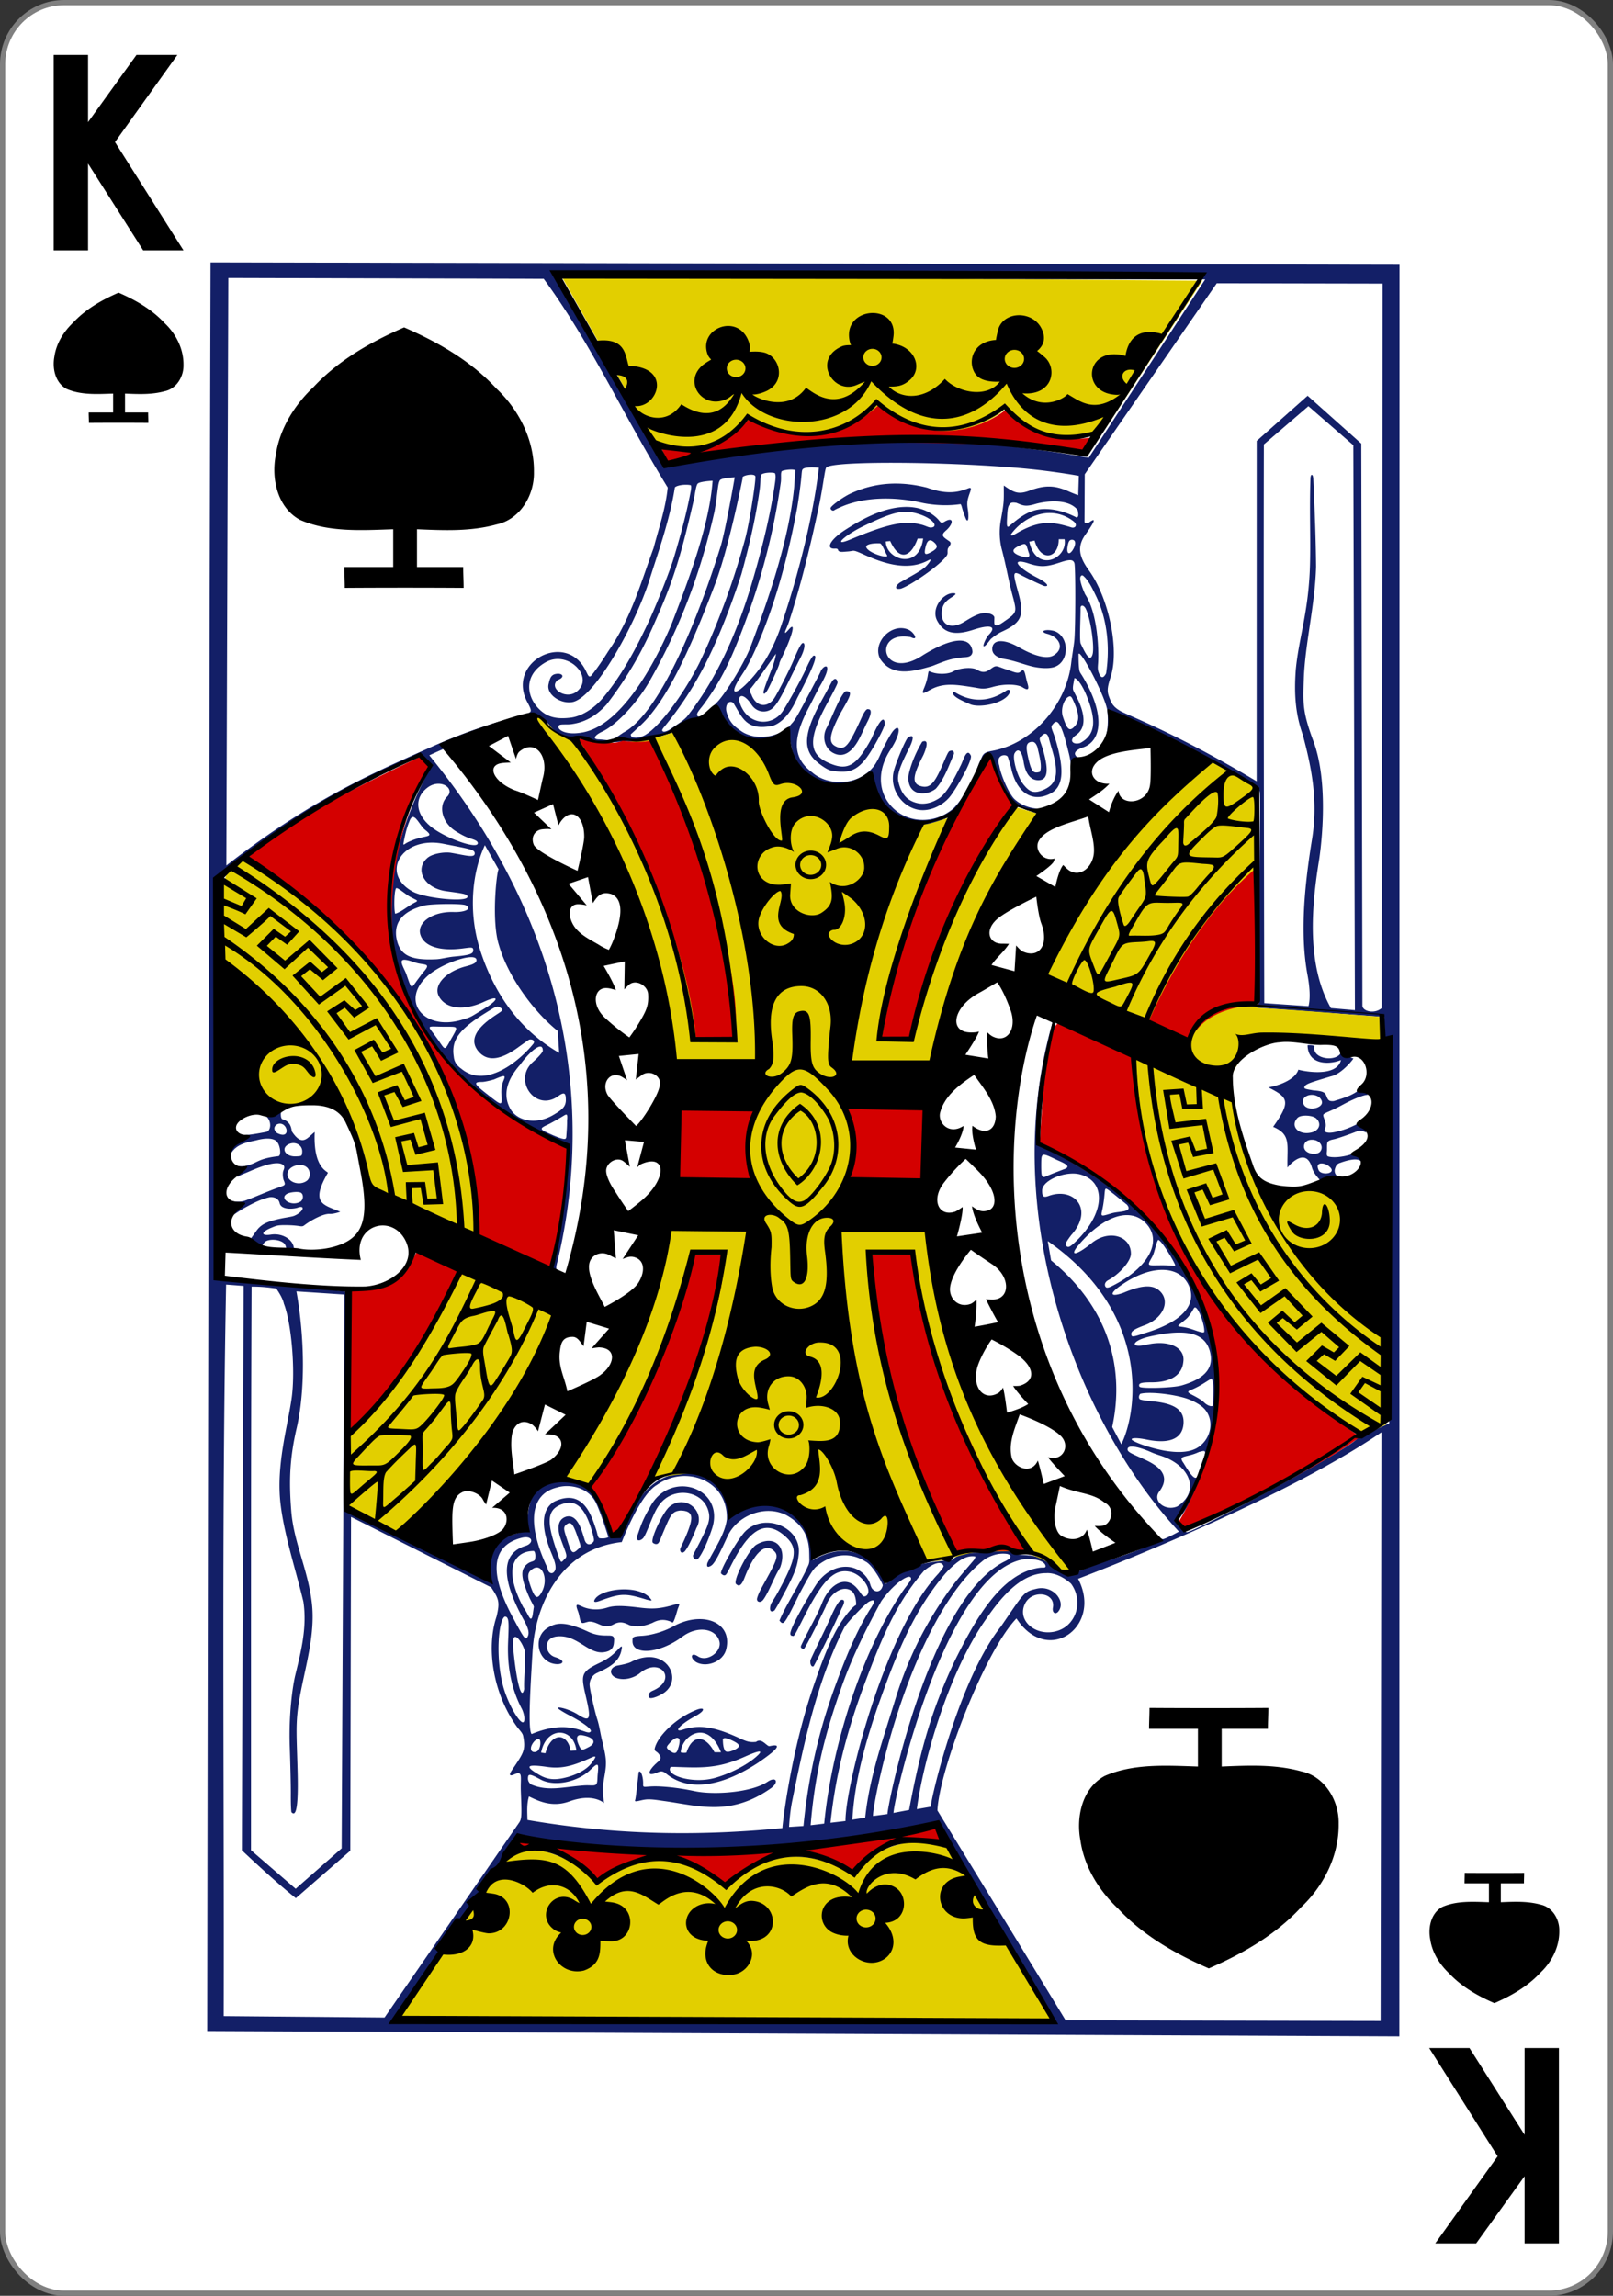 <svg xmlns="http://www.w3.org/2000/svg" width="234" height="333"><rect width="100%" height="100%" fill="#333333" stroke="none"/><g transform="translate(0 -719.362)"><rect rx="8.919" ry="8.946" y="719.74" x=".378" height="332.244" width="233.244" style="fill:#fff;fill-opacity:1;stroke:gray;stroke-width:.756;stroke-linecap:butt;stroke-linejoin:miter;stroke-miterlimit:4;stroke-dasharray:none;stroke-opacity:1"/><path d="M12.899 780.702c0-.556-.031-.958-.031-1.514h3.545v-2.737c-2.244.072-4.673.24-6.774-.687-1.627-.893-2.076-2.97-1.748-4.68.281-1.927 1.353-3.638 2.75-4.957 1.82-1.946 4.14-3.26 6.562-4.316 2.472 1.075 4.843 2.431 6.685 4.428 1.66 1.56 2.765 3.764 2.731 6.071.036 1.665-.995 3.425-2.697 3.789-1.904.527-3.83.434-5.785.352v2.737h3.353c0 .556.03.958.03 1.514a669.463 669.463 0 0 0-8.621 0zM212.488 991.022c0 .556-.031.958-.031 1.514h3.545v2.737c-2.244-.072-4.673-.239-6.774.687-1.627.893-2.076 2.971-1.748 4.68.28 1.927 1.352 3.639 2.75 4.957 1.82 1.946 4.14 3.26 6.562 4.316 2.472-1.075 4.843-2.431 6.685-4.428 1.66-1.56 2.765-3.763 2.731-6.07.036-1.666-.996-3.426-2.697-3.79-1.904-.527-3.83-.433-5.785-.352v-2.737h3.353c0-.556.03-.958.03-1.514-2.632.019-5.778.019-8.621 0zM50.016 804.63c0-1.111-.061-1.915-.061-3.027h7.089v-5.474c-4.488.145-9.345.478-13.548-1.374-3.253-1.786-4.15-5.942-3.495-9.359.562-3.855 2.705-7.278 5.5-9.915 3.639-3.892 8.279-6.519 13.123-8.632 4.945 2.15 9.687 4.862 13.371 8.856 3.319 3.119 5.53 7.527 5.462 12.141.072 3.331-1.991 6.851-5.395 7.578-3.807 1.055-7.66.868-11.57.705v5.474h6.706c0 1.112.062 1.916.062 3.028-5.265-.037-11.558-.037-17.244 0zM166.757 967.094c0 1.112-.062 1.915-.062 3.027h7.09v5.474c-4.488-.144-9.345-.478-13.548 1.374-3.253 1.786-4.151 5.942-3.495 9.36.561 3.854 2.704 7.278 5.5 9.914 3.638 3.892 8.278 6.519 13.123 8.633 4.944-2.15 9.686-4.863 13.37-8.857 3.32-3.119 5.53-7.526 5.463-12.141.072-3.331-1.992-6.851-5.395-7.578-3.808-1.054-7.661-.867-11.57-.705v-5.474h6.706c0-1.112.061-1.915.061-3.027-5.264.037-11.557.037-17.243 0z" style="fill:#000;stroke:none;stroke-width:1"/><g style="display:inline;stroke-width:3.181"><path d="m78.178-191.196 1064.591-11.82 20.836 1701.465-1067.443 9.01S83.794 397.156 78.178-191.195zm774.936 1680.842c-40.432-71.082-104.39-186.892-106.252-187.797-23.035 12.535-258.915 46.63-372.88 17.415-38.215 58.526-75.734 116.484-108.929 174.445zM487.93 1279.751c-5.941.198-12.53 3.876-11.342.726.687-1.822 2.162-20.182 2.822-26.75 1.745-2.938 4.333 4.686 4.127 11.793-.119 4.079 1.818 1.146 15.279 1.7 14.56.597 26.512 3.179 31.461 4.186 17.251 3.511 50.515.484 64.668-9.999 7.66-5.674 10.65.328 2.754 6.415-35.654 27.486-64.276 17.474-95.563 13.282-4.663-.625-9.384-1.514-14.206-1.353zm15.003-25.87c-2.252-1.422-3.723-1.556-6.569-.197-10.977 5.243-8.172-2.134-.305-9.62 3.592-3.42 3.469-5.14.672-8.66-1.415-1.782-3.747-1.978-3.223-4.679 2.259-11.635 18.459-29.376 36.695-37.425 7.586-3.349 8.832.207-.744 5.945-14.728 8.824-19.44 16.267-11.088 13.167 16.19-6.01 31.065-2.06 51.98 8.023 5.974 2.88 8.702 3.426 13.752 2.834 3.701-3.122 7.089.545 9.426 2.454 1.467 1.146 1.784 1.7 3.436 1.296 11.807-2.895 4.797 4.682-11.25 16.595-28.748 20.676-60.25 30.625-82.782 10.267zm44.634 4.51c11.802-3.676 26.163-11.245 34.934-19.07 10.661-9.511 4.589-8.016-7.717-1.959-17.81 8.767-30.318 11.382-50.466 11.146-16.864-.198-16.342-.881-16.933 1.212-2.075 7.351 21.21 14.582 40.182 8.671zm-33.03-28.253c.927-3.167 1.616-7.38.74-8.738-1.586-2.46-4.918-.593-9.12 4.803-2.605 3.344-2.236 3.79.374 6.375 1.308.86 2.311 1.502 3.099 1.942 3.615 1.485 4.157-1.838 4.907-4.382zm7.418 4.243c4.992-17.59 16.603-17.378 25.071-.692l5.842-.033c-12.37-32.51-35.435-15.72-36.032.526 2.747.873 5.12.199 5.12.199zm43.336-3.435c5.447-3.096 4.62-5.152-2.402-8.651-4.99-2.487-7.621-2.971-8.505-1.32.108 3.616.313 8.789 2.451 11.633 2.201 1.296 5.198-.039 8.456-1.662zm-77.38-49.08c-1.023-1.636-.88-4.651 2.914-6.446 23.388-11.071 6.005-33.694-11.953-16.382-5.704 4.755-14.24 7.028-20.882 4.308-6.248-2.621-6.447-10.168 1.794-11.87 2.704-.56 9.643-2.103 12.19-3.901 31.366-17.118 48.528 19.152 26.276 31.534-4.572 2.72-9.437 4.263-10.34 2.757zm-88.76-32.122c-12.87-5.618-14.846-25.605-2.931-33.529 7.582-5.27 15.376-6.77 36.532 3.333 14.944 7.137 23.364-.82 23.075 7.682-.176 5.169-.429 10.382-9.055 11.723-14.023 2.18-23.82-16.636-41.84-14.652-13.002 1.432-11.181 16.872-1.742 19.909 12.58 4.047 5.035 9.093-4.039 5.534zm235.486.291c-2.34 1.121-3.5-3.972-2.513-6.708 6.234-15.14 11.987-27.187 17.631-41.37 4.504-11.302 7.554-16.172 9.632-16.182 2.12-.01 3.124 1.625-.35 8.59-5.211 14.032-24.36 56.866-24.4 55.67zm-105.18-2.736c-5.708-3.944-4.82-9.896 1.677-5.468 8.348 5.69 21.81-5.043 18.93-14.998-3.48-12.03-19.662-14.775-33.062-3.816-21.14 17.287-44.53 18.413-44.677 5.086-.006-3.812-.55-4.67 8.318-5.364 10.311-.805 21.899-5.628 27.645-9.194 25.772-15.99 53.495-5.456 48.07 20.805-2.442 12.386-17.629 18.54-26.9 12.949zm-95.565-37.61c-2.105-.04-5.932 2.109-7.044 1.303-2.178-1.579-1.917-6.229-3.749-11.186-3.25-8.8-.146-6.072 5.428-3.747 7.567 2.809 14.7 2.171 21.03-.09 6.53-2.332 15.136-1.911 28.921-.28 11.09 1.312 17.305.825 27.325-2.139 10.87-3.514 7.996-2.262 6.251 4.44-1.135 4.397-2.562 10.292-3.933 11.72-7.587-4.113-13.295-2.424-18.22.485-8.104 3.652-13.87 4.33-20.56 2.42-6.313-3.476-10.033-3.143-15.039-.025-8.636 4.273-12.565-2.59-20.41-2.9zm162.457-20.168c1.499-2.683 3.678-6.377 5.72-10.518 16.483-33.431 17.53-42.688 5.51-53.757-16.152-14.874-29.704-8.193-44.685 22.031-3.637 7.337-5.8 12.844-7.277 15.112-1.702 2.615-3.747.637-4.755-.362-1.91-1.892 14.732-33.986 21.317-41.024 17.233-18.418 49.792-4.198 48.005 20.616-.9 12.498-3.214 19.366-14.456 42.385-2.782 5.698-5.199 10.527-6.68 12.856-5.353 3.648-4.211-4.597-2.699-7.339zm-158.864.441c2.53-11.87 40.684-17.773 50.927-2.359 1 1.506.424 1.451-3.912.32-19.5-6.162-23.35-5.77-41.885 1.744-2.787 1.103-4.773 1.566-5.13.295zm145.784-3.867c-.005-1.113 1.36-5.505 3.472-9.765 12.465-25.154 15.91-31.227 11.972-35.862-7.674-9.031-17.757-.997-26.814 25.228-3.386 9.802-5.79 7.746-7.51 6.224-3.297-2.916 10.816-33.467 17.733-38.076 15.685-10.153 28.247 1.257 21.493 21.746-5.344 9.276-9.685 23.503-14.688 31.019-2.377 3.373-5.643 2.418-5.658-.514zm-57.592-39.993c-.783-1.253.69-2.966 6.033-14.675 7.346-16.097 9.614-22.06 6.455-31.17-5.63-16.232-26.213-19.997-38.572-9.166-4.044 3.495-6.76 8.303-8.636 12.613-4.399 9.98-8.014 22.865-10.655 25.588-2.31 2.365-5.564 2.877-5.396-1.205 2.87-8.68 4.196-15.399 11.068-28.149 17.063-37.931 67.65-21.017 56.296 18.838-4.224 14.47-9.148 25.447-12.092 29.027-1.638 1.992-4.41.308-4.501-1.701zm-11.773-6.803c-.006-1.24 1.844-4.801 3.796-9.754 8.29-21.035 8.275-27.454-4.15-27.585-7.419 1.031-8.489 4.069-14.829 20.663-2.059 5.39-3.184 9.225-4.425 10.876-1.332 1.772-3.878.758-4.93-.284-2.694-2.668 8.636-29.891 14.727-35.067 14.002-12.382 32.51 4.773 24.104 20.451-3.9 10.939-7.284 18.368-9.606 21.762-2.053 3.002-4.669 2.611-4.687-1.062zm-303.66-240.804-42.973-2.452c8.115 45.574 9.06 95.83 1.77 131.557-6.233 30.547-6.059 52.994-3.804 79.393 2.623 30.715 16.003 56.635 19.66 89.23 2.65 23.615-2.337 48.349-6.777 71.907-7.418 39.37-5.753 43.454-4.085 89.536 1.546 42.726-2.48 41.238-4.973 38.769-.377-.374-.806-7.928-.85-16.916-.043-8.99-.846-30.965-1.53-46.22-1.368-30.472 1.742-57.45 4.088-68.564 4.776-22.62 10.168-45.8 6.412-70.733-7.419-31.442-17.731-62.81-21.563-93.152-4.726-37.414 5.45-75.118 8.651-102.364 3.09-26.307-.998-71.713-8.128-90.55-1.262-6.278-7.007-14.419-7.007-14.419-6.485-.848-12.995-1.686-22.075-1.528 1.496 180.408 4.002 360.877 6.148 541.302l40.453 36.524 40.711-39.375zm5.189 206.913s61.487 34.323 129.236 67.972c-6.852-39.284 13.428-45.443 32.479-50.223-5.42-75.977 64.754-61.158 76.213 4.78l6.898-.05c11.764-33.068 23.506-55.93 51.063-61.661 21.355-4.442 42.614 8.812 48.318 40.52-.967-2.223 70.5-42.786 73.414 41.204 32.432-20.535 55.928-3.367 65.63 22.144 13.557-21.06 48.056-22.364 59.073-24.006 3.793-4.453 10.543-7.045 22.864-7.104 10.554-.653 24.657-8.679 32.064.826 11.123 1.62 19.561-.47 29.13 6.72 7.617 5.628 16.182 18.27 28.656 9.35 23.841-11.756 50.722-17.234 72.002-31.323 0 0-5.764-7.222-4.095-6.192.612.377 3.318 3.787 7.357 5.347 1.447.559 14.53-7.438 14.53-7.438-90.414-101.365-166.072-300.37-119.632-485.783 1.308-3.162-4.095-4.311-6.758-5.397.8-1.427 13.925.33 8.492 12.146-5.211 35.483-11.133 73.937-12.22 103.32.018 3.58.377 6.776.377 6.776 201.2 89.662 178.862 288.953 128.206 358.797l8.225 10.657c3.614 2.351 156.512-88.662 151.395-92.272l28.96-14.75-9.053-390.203-115.262-7.485s1.191-3.29 2.638-4.157c.79-23.835-1.742-59.05-.923-88.558-.486-84.293.046-112.965-1.076-115.284-35.78-22.882-89.122-56.33-133.88-72.34 1.835.499-.338 34.935-1.672 36.913-41.558 13.706-22.012 30.418-37.223 48.769-10.229 11.44-34.44 13.865-46.29.408-14.132-13.31-21.03-44.125-21.03-44.125-21.801 23.723-16.957 52.035-46.382 63.042-47.226 23.97-63.081-45.948-60.302-44.355-18.005 17.66-68.908 32.425-75.243-41.232-22.723 21.29-48.574 11.134-59.78-14.629-14.007.649-29.601 11.752-43.72 17.815-13.099 5.944-29.899 9.537-42.401 9.417-15.612 2.055-28.489 2.126-42.624-1.892-6.593 2.211-21.588-4.02-26.295-13.129-7.136-8.16-13.283-8.572-19.963-7.011-22.68 12.212-47.11 15.371-73.9 28.19-1.67 1.18 2.402 3.325 1.036 2.91-.575-.175-14.072 6.788-14.072 6.788 138.392 176.965 147.815 357.083 120.64 485.12-1.071 4.438-1.655 7.659 1.332 11.109-4.334-.694-4.39.567-5.23-2.183l12.995-107.361c.273-12.953 1.912-12.014-9.574-16.716-10.623-4.35-20.668-8.542-29.452-13.785-33.534-24.158-71.464-53.932-90.202-91.4-53.17-80.388-36.998-177.191 1.306-254.175l-9.85-9.957C158.155 338.549 91.331 400.768 91.331 400.768l4.743 382.937 117.645 12.18zm-59.522-255.087c-3.813-4.103-13.415-4.724-17.38-1.528-.913.784-2.84 4.867-3.424 4.724-5.34-1.3-9.035-2.36-9.793-6.822l5.555-8.56c4.396-6.776 10.818-9.233 21.65-11.88 3.846-.94 9.655-1.826 11.7-2.717 8.123-3.601 10.881-11.23 2.653-7.734-6.02 1.717-14.461 1.264-15.642-4.217-.97-4.504-4.853-6.23-9.155-5.652-7.939 1.992-15.164 6.21-22.165 10.452-3.105 1.909-8.984 6.221-8.984 6.221-.919 1.47-4.485-9.133-1.305-12.278 3.998.437 7.434.437 11.31-1.15 9.672-3.96 18.972-8.713 28.733-12.551 6.217-2.509 6.792-2.309 5.098-6.7-.83-1.617-1.609-7.012-.565-9.852 1.11-3.019.965-4.529-.987-5.793-4.444-2.876-14.993-.034-29.794 7.244-4.507 2.22-7.485 3.122-10.324 5.456 1.795-4.708.71-5.56.607-10.466 6.083.69 11.523-1.77 16.344-4.367 3.977-2.126 8.44-4.231 19.417-5.751 2.998-.415 1.51-11.337-1.944-14.469-3.267-2.961-10.066-2.95-18.26-.438-7.326 1.76-16.437 3.56-21.402 11.467-6.305 6.074.045-9.954 11.593-16.45 5.094-.165 16.304-2.69 18.941-3.3 4.474-1.037 5.076-11.517-1.491-15.931-4.12-3.499 14.785-3.8 14.433-2.716-.234.619-.36 5.097 1.098 6.222 8.17 2.348 8.17 8.975 8.916 11.759 9.52 15.172 14.016 5.537 20.394.203-.987 33.283 10.743 36.937 12.313 39.026-15.725 29.985-3.608 30.583 11.521 37.272 0 0-5.696 2.374-9.506 2.183-5.995-.3-17.382 6.895-22.349 11.115-2.74 2.328-2.845.413-13.907.216-10.422-.186-11.178.597-15.905 2.744-9.327 4.236-9.235 8.137-.095 6.5 9.735-1.75 19.356 4.04 20.568 12.055.79 1.51.128 4.2-.026 4.113-2.036-.358-6.62.455-6.562-.513.06-.967-.053-4.604-1.879-7.137zm13.786-40.473c2.627-1.71 3.028-6.5.705-8.41-2.115-1.738-11.007-.698-13.498 1.578-5.637 4.52 4.84 11.856 12.793 6.832zm5.478-20.09c3.244-2.577 3.577-8.689.702-12.204-4.875-5.96-17.4-2.221-17.996 5.373-.635 8.086 10.51 12.222 17.294 6.831zm-4.394-27.43c.518-6.64-6.127-10.769-12.162-7.555-7.516 4.002-2.834 12.211 6.629 11.62 5.242-.327 5.242-.327 5.533-4.064zm-22.427-26.672c-3.512 1.762-3.644 5.9-.272 8.525 13.343 7.142 9.089-12.334.272-8.525zm926.678 29.37c-6.06-21.292-21.873.06-21.893.356-.812-21.88 3.24-31.668-13.327-38.962 16.267-25.132 12.779-28.534-4.869-37.912 1.618.122 23.233-4.953 26.805-17.317.83.567 34.105 8.336 38.045-9.74-9.962 4.654-29.65 5.55-30.09-13.835 1.858-.578 6.537.325 6.153.948-2.482 12.464 20.307 15.287 23.919 5.424 0 0 7.699 5.014 11.07 5.764.376.246-10.18 15.171-19.936 17.513-17.564 6.006-23.627 7.64-23.61 11.129.01 1.355 2.896 1.538 8.145 2.547 10.956.63 10.752 2.974 12.228 6.57 1.306 3.179 2.549 3.804 6.196 3.44 12.459-4.276 18.689-6.518 27.307-15.291 1.057-.217 2.394 9.095 3.072 9.407.086-1.488-8.836 1.207-22.493 9.367-11.147 6.66-15.528 7.66-16.935 9.44-1.043 1.321 1.727 5.414 2.065 9.888.283 3.761-2.24 5.616-.356 6.77 2.175 1.333 5.518 1.048 9.901-.138 9.673-2.436 16.77-6.311 25.427-11.772-1.814 3.511 1.39 12.334 1.39 12.334s-4.337-2.965-7.86-1.363c-6.79 3.055-17.776 7.242-20.747 7.973-2.877.708-4.125 1.096-5.242 2.06-1.374 1.186-1.11 4.003-1.09 8.141.013 2.904-.79 5.593 1.052 6.449 4.088 1.26 12.303.756 20.643-2.245 3.55-1.59 11.078-5.777 11.078-5.777l-2.236 12.273c-3.217-3.528-12.303-.803-18.378 1.66-3.068.998-3.968 2.936-4.72 5.617-1.312 4.587 1.64 7.702 5.018 9.167 2.25.975 5.693.527 5.693.527-15.742 6.167-12.571 8.34-21.848 3.897-4.037-4.255-7.995-8.75-9.577-14.309zm16.548-.179c-2.657-2.988-7.245-4.667-9.891-3.446-2.356 1.28-1.475 3.89-.697 5.884 2.063 5.522 15.935 3.578 10.588-2.438zm-9.397-15.164c3.653-4.88-.497-11.34-7.345-11.307-4.76.023-7.264 3.003-7.172 6.71.174 7.024 11.467 8.672 14.517 4.597zm-7.813-18.35c6.845-1.936 8.878-8.586 4.08-13.339-3.412-3.378-14.01-3.685-16.807-.565-7.144 7.97 1.063 17.205 12.727 13.904zm5.44-24.31c4.009-2.097 4.75-5.527 1.144-9.377-6.527-5.407-17.764-1.008-14.03 6.94 1.83 3.893 8.002 4.993 12.887 2.437zM251.389 432.161c6.039-2.264 10.365-6.998 16.707-10.664 4.278-2.388 2.986-2.001-2.558-5.147-4.355-1.935-13.134-10.592-13.923-8.496-1.926 3.754-1.418 24.15-.226 24.307zm155.68 211.967c.204-4.166.637-10.443.47-15.04.724-8.775-.831-6.197-5.564-3.28-3.5 2.303-9.115 5.806-11.32 6.931-8.694 4.439-7.646 4.655 4.726 10.415 10.382 4.491 11.539 4.028 11.688.974zm-12.224-20.382c8.296-5.334 11.04-8.067 11.378-13.957-.032-6.768-.851-9.22-6.758-4.469-20.155 16.212-41.433-14.921-23.014-32.553 3.757-3.595 8.515-9.21 8.542-10.622.192-10.11-11.124-.17-20.307 13.813-10.196 12.732-16.461 28.594-7.222 43.653 7.378 11.013 23.55 13.028 37.381 4.135zm-46.425-19.9c-.422-4.943.915-10.485 1.545-12.137 2.216-5.815 2.112-6.534-8.194-1.6-4.116 1.404-9.037 2.56-10.935 2.57-8.462.04-6.32 2.667 5.918 12.598 12.301 9.982 12.717 10.892 11.666-1.43zm28.28-48.771c1.26-3.06-1.44-4.202-4.003-3.6-.201.048-4.604 3.393-9.771 7.536-15.665 12.562-27.239 14.137-35.183 4.788-8.055-9.48-4.858-20.864 12.764-34.054 7.775-5.819 9.652-6.228 5.854-8.69-2.888-1.873-3.058-1.58-14.241 6.138-22.537 15.556-29.22 26.082-26.775 41.286.535 6.25 3.864 9.489 7.076 11.887 21.862 18.857 51.604-7.807 64.28-25.291zm23.02 8.78-1.602-21.057c-23.308-19.557-45.576-53.157-53.456-81.1-7.99-24.84-2.42-76.907-1.219-73.057l-12.734-23.381c-10.58 25.08-14.898 63.195-2.657 101.845 10.39 32.809 30.905 72.458 71.667 96.75zm-97.373-11.196c7.18-14.102 7.424-12.59-6.748-12.554-16.174.041-14.389-1.94-5.121 11.71 7.442 10.96 6.221 11.937 11.869.844zm9.502-19.322c9.283-3.08 7.164-2.373 19.439-10.515 14.089-9.345 14.627-14.376.459-7.138-18.191 9.293-34.282 7.148-40.375-4.65-5.43-10.514 5.514-23.822 23.72-29.183 6.22-1.832 9.492-3.357 9.479-6.078-.04-8.293-31.005 3.116-43.676 15.78-24.458 24.444-2.502 52.884 30.954 41.784zm-40.394-37.19c.82-1.27 3.007-4.317 5.024-7.472 8.644-10.227 1.315-7.118-6.49-9.8-4.123-1.465-8.35-2.917-10.756-2.527-4.643.753 1.673 9.626 3.233 15.38 4.328 12.807 3.843 12.419 8.989 4.42zm32.843-23.53c15.658-1.7 17.24-3.226 17.224-6.46-.016-3.206-1.945-2.571-9.802-1.396-20.804 3.111-34.661-2.013-37.762-13.036-3.202-11.383 10.79-22.345 29.605-21.915 10.19.233 16.935-3.348 10.694-6.649-3.249-1.719-31.3-1.029-37.624.881-18.583 5.611-26.065 16.016-24.206 30.286 2.775 17.616 12.51 22.566 36.092 21.051 4.518-.29 10.26-2.163 15.78-2.763zm11.49-57.609c-.014-2.752-4.493-3.103-19.308-5.125-19.733-2.692-28.736-20.741-16.982-31.79 4.455-4.19 15.162-6.085 21.15-5.067 13.014 2.21 20.984 4.781 21.06.393-.019-3.913-3.79-4.151-28.229-9.006-36.92-7.346-56.743 28.87-27.096 46.146 11.263 6.563 49.431 9.942 49.405 4.45zm8.561-51.598c-.006-1.38-1.214-2.426-4.017-3.481-4.072-1.534-6.799-1.795-16.007-7.826-12.25-8.022-16.116-23.888-8.104-32.843 7.785-8.363-6.494-17.975-17.683-8.511-11.625 9.832-10.47 25.054 3.176 36.962 12.565 10.964 42.666 22.175 42.635 15.699zm-59.708-1.49c12.737-6.12 21.971-2.782 12.082-10.924-5.557-5.012-10.41-19.382-14.097-7.107-2.845 7.323-4.853 20.207-4.917 21.473.868.86.657-.63 6.932-3.441zm452.516-36.064c-14.623-3.453-24.772-20.197-21.24-36.438 1.996-9.177 10.41-30.844 12.097-32.205 6.38-5.15 5.571 1.617-.203 13.422-5.252 12.043-9.342 21.726-7.596 28.838 2.484 10.123 6.695 17.823 17.326 20.281 7.472 1.728 14.46-1.441 19.182-4.84 6.242-4.492 12.066-15.903 19.002-31.692 2.222-4.442 5.123-18.047 9.002-9.808 1.873 4.265-12.983 32.938-18.574 40.224-7.034 9.168-19.031 14.633-28.996 12.218zm87.807-10.513c7.178 6.695 19.222 9.97 27.033 7.454 19.16-6.96 27.697-25.143 20.093-54.138-3.867-16.258-7.132-26.36-10.344-28.34-1.56-.962-3.235.883-4.717 3.168-1.322 2.04.765 4.862 3.032 12.509 9.55 32.208 7.309 46.845-3.84 53.145-16.175 9.14-30.233-1.024-35.212-24.024-.796-3.554-3.106-10.792-3.106-10.792-1.282-3.192-11.354-2.37-7.57 8.32 1.194 8.29 9.1 28.01 14.63 32.698zm81.567-85.54c-.38-11.365-24.95-60.424-26.527-55.17 0 0 .024 11.53 1.016 16.055.375 1.707 1.638 3.28 2.686 5.093 21.286 36.816 18.353 62.961.316 68.881-6.136 2.854-7.445 5.611-4.657 8.454 5.646 5.975 19.504-6.12 22.179-10.484 6.74-9.798 5.592-27.524 4.987-32.83zm-349.667-4.505c7.772-8.831 24.689-39.2 29.835-55.093 15.84-47.304 32.442-101.696 36.64-151.848.455-6.328.68-15.952.987-16.778-1.303-1.37-9.409-.553-12.118.862-1.287 1.706-.372 5.448-.783 10.342-6.697 56.405-19.647 107.867-39.116 160.322-8.518 22.788-16.494 37.817-26.882 53.715-1.814 2.775-4.129 5.639-5.034 7.25-2.628 3.867-.636 6.353 2.44 4.696 5.46-3.156 10.132-9.151 14.031-13.468zM510.19 239.3c24.717-34.66 42.098-76.133 55.424-125.003 8.413-31.629 15.77-63.62 20.034-96.184.872-6.95 1.586-11.605.203-13.666-3.398-.87-9.718-.237-11.891 1.473-1.32 2.037-.38 6.073-1.518 15.445-2.942 24.232-7.48 48.58-15.24 80.475-20.64 70.634-39.886 110.264-65.36 145.034-2.057 2.923-3.897 4.83-3.696 6.058.294 1.801 2.8 1.626 6.883-.976 5.322-4.261 11.421-7.997 15.16-12.656zm-38.03 18.696c12.198-7.076 33.482-37.504 48.396-70.188 16.71-38.573 30.57-82.089 39.544-119.742 3.891-16.5 9.23-57.657 8.371-60.353-1.019-3.203-12.988-.394-11.298 1.807 0 0-11.188 66.187-23.611 102.74-23.063 67.86-43.148 113.95-65.066 136.244-2.873 2.923-8.531 8.64-8.531 8.64s.147 2.521 2.001 2.885c4.43.764 7.36-.543 10.194-2.033zm-18.822-2.485c27.532-15.748 59.18-88.22 84.661-179.058 4.36-15.54 12.066-67.496 12.066-67.496s-11.034.531-13.139 2.867c-2.107 3.158-1.675 11.133-4.556 30.118-11.275 57.405-28.66 109.845-55.089 161.776-11.425 23.008-30.59 44.77-42.772 51.042-6.811 3.507-8.772 7.31-3.755 7.527 8.45.207 9.221 1.96 15.32-1.392zm388.58 802.247c-20.774.157-38.202 20.224-53.646 45.373-32.876 51.543-54.405 137.31-59.373 182.816l12.591-2.514c-1.884.888 22.243-121.227 60.482-173.825 20.62-33.146 19.73-33.634 31.477-36.784 14.852-3.982 26.979 11.953 19.695 21.715-2.637 3.306-5.598.932-4.822-3.746 2.476-14.928-19.359-17.551-25.287-2.846-6.819 16.916 11.976 31.728 30.105 24.905 16.2-5.908 22.762-28.656 11.157-45.277-5.934-5.6-14.479-10.534-22.379-9.817zm-109.39-.874c-24.533 31.426-36.5 63.573-51.29 107.444-14.779 43.837-25.268 86.669-29.477 135.73l13.403-1.873c-.843-31.502 32.121-181.901 80.156-238.636 2.677-3.588 4.826-6.568 4.613-7.392-2.783-7.555-14.219 1.71-17.406 4.727zm54.832-12.24c-31.95 26.7-57.067 84.533-73.461 137.918-17.722 57.708-25.374 110.493-23.995 110.478l12.79-2.02c-.991-3.329 33.704-206.357 101.852-244.007 5.912-3.023 7.125-6.018 2.099-7.254-7.728-.994-13.908 1.603-19.285 4.884zm36.1-.268c-70.3 10.025-113.915 225.923-115.253 243.822-.02.276-.239 1.668-.239 1.668l13.985-3.037.169-1.033c9.043-55.138 18.02-93.825 39.41-143.81 16.696-37.053 39.767-84.446 74.973-89.409 2.86-.403 5.588.713 4.549-2.602-2.207-5.258-12.753-5.814-17.593-5.6zm-420.338-63.168c-25.373 6.806-25.863 37.237-8.484 75.922 1.312 2.922 1.1 4.53 2.41 5.647 2.925 2.496 5.159-1.055 5.455-3.386.45-3.538-1.116-8.277-3.884-15.154-10.783-26.79-8.442-42.319 1.868-49.292 26.464-13.975 33.937 14.034 38.105 26.913 1.021 3.139 1.407 7.462 3.146 7.68 5.318.667 7.829-1.24 7.75-1.24 0 0-7.319-24.113-11.718-33.153-7.12-14.629-23.695-17.522-34.648-13.937zm-184.289 30.77 3.297 320.652-48.202 46.191c-21.105-17.648-48.875-45.346-48.875-45.346L119.899 791.4l-15.686-1.078c-1.25 232.935 4.107 469.273 6.515 702.625l144.038-.538 117.139-187.122s1.483-2.23 1.946-3.403c1.423-3.605 1.194-8.951.257-28.7-.381-8.027.454-14.203-.753-16.073-1.221-1.893-3.75-.502-6.112.588-2.405 1.11-3.848.741-2.578-2.118.72-1.62 3.067-5.188 5.09-8.586 6.572-11.038 8.17-14.568 5.773-26.7-.59-2.982-3.365-5.481-5.795-8.977-20.39-29.337-29.047-73.06-19.442-105.262 3.016-14.222 1.842-17.083-5.138-28.062zm626.655-351.773c-13.169-6.568-12.914-6.422-12.853 6.283.177 9.5.384 11.796 3.939 10.476 5.136-2.677 11.422-5.15 16.163-7.223 9.063-3.22-2.535-7.09-7.249-9.536zm52.21 32.45c-10.254-7.987-6.49-7.098-9.165 11.196-1.616 11.05-3.854 11.36 7.535 7.585 6.464-2.313 19.819-1.049 13.751-8.586.04.133-10.109-8.529-12.122-10.196zM492.46 977.53c-15.485 9.592-30.903 55.411-30.903 55.411-54.409 7.087-76.622 60.846-78.562 105.487-1.532 35.241-3.467 76.392.132 79.956 35.544-16.437 49.51 1.923 52.84-3.106 1.522-2.195-8.025-9.315-19.99-15.664-2.778-1.474-7.088-4.135-8.723-5.458-4.378-3.542 8.653-.599 16.928 4.894 10.555 7.006 12.3 5.502 7.522-15.258-5.195-22.568-6.034-25.332 11.276-34.492 6.927-3.666 10.854-6.756 15.78-12.395 3.94-4.511 4.95-5.612 3.552.97-2.42 11.403-12.492 16.474-21.562 21.193-4.511 2.373-6.336 7.069-6.317 11.08.02 4.094 4.973 26.152 7.231 33.19 2.094 6.69 2.911 13.409 4.547 20.233 4.29 17.712 4.59 21.191 2.666 34.103-1.128 7.572-1.696 11.886-1.224 16.448.428 4.146 1.067 9.785 1.067 9.785.02-.197-9.837-9.871-31.077-1.247-15.312 6.217-27.533.049-36.2-4.33-1.907 7.014-1.373 14.605-1.045 22.628 88.874 15.215 164.598 12.2 228.301 4.823 1.443-18.855 8.82-78.838 25.108-133.033 6.778-22.552 14.463-46.332 23.249-62.24 5.99-10.848 12.145-18.183 14.336-19.46.682-.424.743-.645.722-.935-.017-.601 0-1.108-.036-1.686-.263-3.498-1.17-8.912-4.212-11.281-7.425-5.783-19.085 1.9-22.8 15.022-3.297 7.873-18.357 41.942-19.466 41.383-.915-.56-3.057-.581-2.311-3.207 5.757-13.805 13.715-28.42 18.15-40.804 6.118-17.827 19.748-27.354 30.137-16.27 3.56 3.799 5.013 7.322 6.64 8.524 1.228.907 2.86.259 3.85-1.27 3.805-5.869-5.312-18.992-14.967-21.542-13.935-3.68-24.175 6.559-39.567 39.563-8.886 19.056-10.46 23.834-11.917 22.391-.316.133-2.732.156-1.9-3.526 1.789-7.913 13.606-30.98 22.188-45.625 12.703-21.677 36.714-23.69 47.026-5.112 1.573 2.53 1.688 5.86 3.429 8.114 3.146 3.972 8.24 3.119 9.43-3.473-1.424-4.34-10.047-19.976-15.945-22.652-13.617-9.13-30-7.127-43.665 5.34-3.1 2.827-6.302 8.54-15.25 27.208-13.156 29.921-13.513 30.04-17.251 25.284 5.26-14.544 19.266-38.23 24.864-52.742 1.073-2.165 1.269-4.48 1.16-6.703-.45-10.495 1.058-29.07-21.312-42.008-19.063-9.993-43.964 1.019-52.26 21.197-6.355 15.456-11.005 26.077-14.27 28.293-4.587 3.114-3.771-1.162-3.33-2.717 6.412-13.993 15.494-28.162 16.8-42.188.536-37.918-38.075-51.504-62.87-32.096zM286.038 269.374c29.854-14.275 50.324-21.52 80.802-30.87 4.111-1.855 4.764-2.278.283-10.905-19.8-38.117 33.022-69.262 51.506-31.837 2.464 4.99 3.054 7.758 5.402 5.332 4.376-5.872 9.566-14.197 14.948-23.693 19.984-31.719 28.789-67.747 39.281-99.575 4.29-18.677 10.353-38.22 11.908-58.217-41.123-69.746-69.972-136.972-113.495-198.993l-282.419 2.932 5.204 564.278c78.233-66.73 131.728-91.148 186.58-118.452Zm317.672-24.262c3.386-3.654 6.283-9.687 18.286-35.012 2.142-4.518 5.564-11.526 6.953-14.784 1.778-5.949 8.637-9.732 5.393.92-.738 2.299-2.019 5.403-4.058 9.535-4.004 7.386-7.785 16.42-10.627 22.325-15.355 31.632-14.406 49.955 3.293 63.41 13.246 12.38 40.787 13.487 55.212-6.898 2.157-3.282 4.067-7.495 4.683-9.039 6.194-15.514 10.806-23.288 11.994-24.83 6.425-8.339 7.583 1.893-1.978 17.77-10.955 18.193-10.931 37.78-1.135 51.452 14.52 20.263 41.677 20.542 58.535 3.969 8.745-10.476 15.638-23.756 21.12-40.695 1.214-3.755 2.482-6.547 3.378-8.75 1.381-3.396 3.41-4.677 8.69-5.749 36.196-7.346 66.225-44.897 70.095-85.576.508-5.502 1.963-15.243 2.47-21.02 1.011-11.528.37-71.169-.802-74.715-.633-1.912-1.727-2.916-4.087-2.862-1.813.04-4.371.705-8.04 2.06-11.911 4.4-17.466 5.542-29 1.564-3.812-1.315-6.443-1.748-7.999-1.597-5.063.494 1.753 7.687 16.618 15.55 6.37 3.37 11.424 7.95 6.29 7.664-1.493-.083-19.43-9.095-21.908-10.576-8.179-4.889-5.99 1.356-1.621 17.803 5.866 22.086 2.697 28.34-14.707 37.212-3.244 1.654-7.536 5.078-9.715 7.277-9.12 13.8-6.839 3.683-2.245-3.665 7.886-8.439 2.96-11.233-13.337-5.264-18.59 6.81-27.078 2.083-32.413-8.228-6.033-11.66 4.904-26.865 14.17-26.673 3 .063 2.472 1.148-1.913 4.211-5.299 3.701-7.788 7.242-8.274 13.47-.991 12.692 8.146 17.976 20.736 9.33 5.944-4.083 10.628-6.909 15.154-7.989 4.484-1.07 11.253.525 11.27 4.118.007 1.48-.157 5.117.171 5.92 1.234 4 7.596-1.754 10.37-3.803 9.473-7.244 9.146-8.647 6.409-20.195-4.445-16.153-6.764-30.944-11.012-47.323-2.267-8.58-2.743-18.3-1.518-27.083.614-4.403 2.225-13.456 2.503-19.645.278-6.19-.205-15.023.023-15.024 9.566 7.15 13.437 8.375 22.654 4.76 14.26-6.026 23.313-5.517 35.446.12a113.834 113.834 0 0 0 8.574 3.544l.341-18.605S846.956 1.32 826.28-1.162c-62.242-7.47-189.797-7.778-194.462-.224-1.185 1.92-2.242 15.219-5.425 33.73-7.095 38.468-15.098 76.816-25.961 114.398-2.229 7.657-4.404 10.755-3.222 10.97.487.088 2.76-2.893 3.82-4.142 5.969-7.04 1.52 9.571-7.386 29.62-.804 1.81-1.46 3.79-1.456 4.399.005 1.204-5.573 15.17-9.435 23.62-2.4 5.25-4.419 6.847-4.435 3.507 2.645-11.525 9.813-26.47 10.756-36.723-6.32 9.344-15.506 24.758-22.483 33.97-1.278 2.475.114 3.22 1.288 6.249 4.38 11.307 14.695 12.21 20.536 1.861 3.258-5.77 13.332-27.483 16.816-36.977 3.583-9.765 6.12-14.922 7.341-15.57 2.455-1.303 2.99 4.22-1.284 13.467-12.972 28.06-18.488 43.767-24.927 49.61-4.997 4.532-13.732 4.344-18.671-3.571-8.374-13.42-15.344-8.869-7.644 4.903 7.954 14.226 25.782 15.367 34.941 2.372 3.024-4.29 17.171-32.022 21.589-43.282 2.467-6.287 5.121-11.192 6.022-11.55 4.834-1.92-.547 12.433-14.164 41.198-4.393 11.099-11.516 22.772-21.293 26.47-23.794 5.486-27.16-7.086-35.618-21.36-4.073-3.53-7.662 2.226-6.048 8.526 2.618 10.22 7.343 14.179 14.63 19.242 15.203 9.436 36.12 2.594 43.605-8.439zm107.08 58.683c-2.217-4.761-1.96-9.623-.906-14.167 2.388-10.242 6.417-20.2 11.16-28.877 7.792-3.79 1.972 11.009 1.016 13.208-9.23 19.79-10.037 27.416-1.196 29.59 7.576 1.863 11.586-2.8 18.532-20.53 3.564-9.098 4.984-13.125 6.276-13.66 2.738-1.136 4.074-.042 3.943 2.723-4.595 11.641-8.155 23.868-15.803 33.576-7.522 6.436-18.957 6.598-23.023-1.863zm-71.025-14.338c-3.296-.605-8.978-4.784-12.934-8.323-13.484-12.065-11.468-28.976 4.73-60.903 1.259-2.48 5.966-12.132 7.479-15.302 2.707-5.677 5.459-3.496 5.477.24.005 1.05-4.034 9.862-8.119 18.044-17.881 35.907-17.093 50.463.763 58.76 17.427 8.099 25.14 3.241 38.661-24.166 7.77-20.55 11.71-20.931 11.357-13.15.013 2.902-9.446 22.626-15.59 31.813-8.907 13.322-16.72 15.757-31.824 12.987zm1.121-17.243c-6.852-4.132-9.744-14.57-5.817-23.183 3.58-7.107 12.653-34.296 17.041-35.87 7.08-.32 3.366 5.648-5.225 22.4-10.135 22.18-9.696 28.076-1.647 31.365 7.45 3.044 10.896-3.402 21.546-29.331 1.672-4.072 4.023-8.307 5.439-7.44 1.736-.152 4.77 1.123-.849 12.881-1.333 2.811-3.584 8.702-6.082 14.193-7.298 16.05-15.736 20.214-24.406 14.985zm122.33-48.2c-3.013-1.504-17.11-6.859-15.08-11.448.252-.432 1.072-.104 1.49.17 12.947 8.457 28.956 10.464 45.494-1.66 2.777-2.5 4.89-.854 3.36 2.264-4.939 10.06-27.36 14.585-35.265 10.673zm-41.446-14.048c.377-.964 1.502-3.836 2.485-7.69 1.477-5.795 1.07-10.045 2.443-9.323 5.858 3.078 16.272 3.038 21.334-.126 5.55-3.468 16.874-4.635 21.035-1.997 5.944 3.77 8.929 1.953 13.03-1.314 4.629-3.686 4.73-2.133 13.195.695 6.25 2.089 8.714 3.54 11.355 3.03 1.012-.194 3.046-2.525 3.703-2.415 2.031.342 2.322 6.08 4.26 12.612 1.715 5.779.79 7.187-4.451 3.771-3.896-2.539-15.03-3.634-26.554.035-8.539 2.72-10.522 1.685-16.82.694-15.697-2.471-27.027-4.389-38.627 2.493-6.196 3.676-8.44 5.574-6.388-.465zm-39.29-28.201c-7.762-15.125 9.477-35.459 24.906-28.518 5.115 2.301 9.741 11.183 2.165 7.169-34.987-6.65-25.7 44.31 11.488 16.924 24.732-16.794 42.332-19.544 43.976-3.579-.63 5.878-5.863 4.999-9.815 5.58-10.31 1.552-14.111 3.271-26.018 8.524-18.142 5.932-35.883 10.81-46.702-6.1zm136.675 5.512c-8.542-2.09-15.978-5.366-24.878-6.876-8.814-1.432-12.835-5.974-11.313-12.163 1.58-6.43 10.383-7.205 23.71.718 14.775 8.786 25.44 10.835 30.772 7.402 10.785-6.945 4.803-17.987-5.591-20.714-7.804-2.076-2.114-5.16 6.277-2.762 13.552 4.959 14.107 29.31.287 34.52-4.624 1.742-12.81 1.375-19.264-.125zm-119.799-79.294c9.844-6.227 19.357-11.8 22.725-15.49 1.767-1.936 6.67-8.424 2.83-6.417-20.077 12.35-43.655 2.539-60.748-5.569-8.207-3.723-6.18-2.057-12.445-1.57-4.25.33-7.654 1.26-8.448-1.767-.351-1.336-2.724-.748-4.247-.882-6.288-.55-2.411-8.898 10.684-18.198 15.443-10.967 28.942-18.164 42.388-21.22 13.966-3.175 28.26-1.626 38.843 8.325 4.066 3.822 3.74 6.406 7.39 3.99 8.328-5.514 8.482 1.679 1.479 8.414-4.81 4.626-3.019 5.848 2.973 10.133 2.86 2.045.557 4.048-.994 7.09-.58 1.854-.085 3.878-.356 5.283-1.254 6.514-30.633 29.815-41.319 33.857-7.365 1.457-3.557-4.14-.755-5.98zm20.11-42.439-4.92.121c-5.41 17.137-15.685 23.072-24.517 2.694l-3.916.438c.018 17.343 30.014 27.9 33.353-3.253zm-32.178 16.373c-2.069-3.378-4.438-11.156-6.563-11.245-5.78-.18-13.753.947-11.82 4.5 3.046 5.626 20.78 10.66 18.383 6.745zm39.562-3.485c5.291-3.261 6.4-5.482 2.887-8.962-4.538-4.494-6.854-2.148-8.182 5.124-1.14 6.25-.255 7.26 5.295 3.838zm-72.343-11.205c35.497-16.515 49.004-18.747 63.544-14.92 3.367.887 6.363 2.728 8.238 2.595 6.935-.491 2.422-8.205-10.086-12.514-14.285-4.92-23.284-2.511-50.476 12.028-15.921 8.514-28.794 20.987-11.22 12.81zm103.182-20.71c-.518-.96-2.75-7.348-3.389-9.683-.639-2.334-1.22-4.744-1.886-4.748-16.524 2.824-31.112-.103-35.034-.991-25.102-5.686-49.278-4.208-67.256 3.054-4.392 1.774-9.829 4.627-10.349 5.123-1.414 1.348-3.54-.143-3.547-1.807-.01-1.953 10.976-10.834 17.924-14.367 21.131-10.745 43.533-12.791 68.228-6.449 16.107 5.961 26.436 4.853 36.638.257 5.009-2.256 1.5 3.226-.013 10.464-1.048 5.014.21 9.281.45 12.105.705 6.822-.034 10.253-1.766 7.041zm388.952 1437.404-6.276-565.396c-93.096 70.173-269.821 144.253-269.821 144.253 22.858 45.231-25.957 84.694-54.716 38.827-28.707 32.908-67.484 147.479-68.482 185.39 0 0 78.819 133.937 117.285 200.057zm-519.058-180.432c2.265-28.416 7.809-76.608 26.122-132.825 7.681-23.58 16.962-50.648 30.23-74.928 5.308-8.496 5.646-11.763-.078-8.664-3.602 1.95-19.94 20.759-22.14 25.487-24.786 53.74-35.816 118.1-44.558 167.24-1.984 11.047-2.453 24.759-2.453 24.759zm18.54-2.537c5.273-69.027 29.654-162.413 67.164-223.52 3.524-5.823 7.892-10.888 7.7-12.888-.564-5.895-15.15 4.466-26.365 22-12.45 25.35-24.913 52.384-34.344 82.267-13.313 42.182-22.94 81.12-26.275 133.856zm36.63-6.166c3.386-39.78 15.337-76.374 25.288-113.01 12.17-44.8 28.71-77.854 48.082-107.668 6.214-9.562 13.57-18.53 20.559-27.66.891-1.097 1.778-3.065 1.563-3.881-4.56-.744-8.166.705-11.663 2.711-4.883 2.802-11.718 9.81-15.698 14.995-27.663 36.039-42.299 77.916-55.842 120.213-13.005 40.62-22.266 79.648-23.756 116.315zm-252.364-27.661c5.638-.504 9.286.518 10.907-.998 1.61-1.505 1.035-5.5 1.49-10.62.972-10.949-.156-10.337-6.922-3.195-11.203 11.824-31.831 16.563-44.21 9.627-6.245-3.5-10.587-5.922-11.14-2.949-.643 3.468.33 6.106 3.003 7.926 14.977 6.616 29.07 1.798 46.872.209zm-13.413-8.229c7.819-2.689 15.75-6.96 20.166-13.395 4.215-6.142 4.133-7.012.905-5.817-15.865 8.005-26.3 12.103-40.58 10.098-19.338-2.717-20.111-.25-7.263 7.584 8.407 5.126 15.336 5.203 26.772 1.53zm-28.613-24.122c2.967-2.233 3.632-11.206 1.217-11.69-2.444-.488-5.948 4-6.78 7.633-.921 4.818 2.663 6.009 5.563 4.056zm29.883-.718 5.127-.52c-2.874-22.45-27.335-23.151-31.562 2.601l3.88.533c4.82-20.545 19.611-20.146 22.555-2.614zm16.081-3.8c7.435-4.246 4.79-9.375-5.321-11.235-6.64-1.48-6.214 3.922-2.7 11.214 1.746 3.623 2.932 2.927 8.021.02zm-57.89-26.913c-.093-2.503-1.165-6.532-2.383-8.953-8.815-17.529-13.806-38.298-13.115-64.185.495-18.557.664-24.294-3.199-24.275-5.367 2.65-8.172 37.197-.984 65.858 5.071 20.222 20.192 45.222 19.682 31.555zm-.521-28.087c-.633-9.685 1.262-31.427.144-36.154-1.468-6.214-5.226-11.797-7.33-13.272-3.263-2.29-4.023 2.177-2.773 13.807 2.931 27.287 7.557 47.922 9.959 35.62zm2.175-49.754c2.088-3.853 1.21-7.909-3.584-16.993-18.882-35.777-21.554-60.341-2.345-69.49 2.15-1.025 3.51-1.23 4.942-2.042 6.051-3.436 3.664-9.523-5.412-6.898-25.075 7.25-29.774 30.799-8.089 74.04 11.04 21.574 12.75 24.59 14.488 21.383zm4.352-20.455c.313-1.514.9-7.4 1.137-8.605.237-1.211-2.335-4.644-5.135-11.554-7.311-18.039-7.543-25.555.134-30.892 2.492-1.494 5.078-1.596 5.448-3.29.577-2.636.484-6.957-1.11-8.191-11.092.202-16.147 6.713-18.022 12.877-2.823 9.745.39 23.94 9.296 41.474 4.282 5.45 6.6 15.48 8.252 8.18zm8.22-23.539c5.8-12.014 0-27.433-8.106-22.062-5.258 3.484-5.487 7.11-2.127 17.022 4.093 12.072 6.445 12.89 10.233 5.04zm20.45-32.196c2.35-2.372.204-5.717-4.332-18.868-3.885-11.265-2.25-19.01 4.886-21.321 10.244-2.64 14.063 14.075 16.302 21.118 1.176 5.442 4.787 6.908 7.933 3.08.882-1.073 1.128-1.96-.457-7.894-6.918-25.905-15.68-34.075-29.569-27.448-12.876 6.144-11.028 19.544-1.333 47.659 1.297 3.76 2.166 6.553 3.076 6.935.744.313 2.191-1.945 3.494-3.261zm11.366-8.951c3.033-3.063 2.868-1.692-.763-12.493-4.14-12.314-6.273-14.868-10.528-10.572-2.613 2.638-1.247 5.492 1.881 15.573 3.634 11.71 4.578 12.37 9.41 7.492zm536.064-48.273c20.27-14.278 11.567-39.406-15.42-48.46-3.187-1.068-6.696-2.363-7.798-2.877-12.417-5.789-22.047-7.515-22.025-2.88.013 2.722 3.738 4.055 15.644 9.678 17.611 8.318 21.678 18.108 13.17 30.604-6.133 9.006 5.654 19.112 16.429 13.935zm18.192-30.898c1.694-7.232 4.26-13.446 5.477-17.662 1.658-6.597-.557-5.044-4.912-3.969-11.196 5.95-19.286 2.875-13.727 10.824 6.19 10.59 11.299 18.76 13.162 10.807zm-1.677-25.193c13.937-8.535 16.805-30.402 3.633-40.66-3.15-2.455-8.586-5.675-15.154-7.593-13.331-3.893-32.528-5.515-39.534-3.313-1.49 1.793-1.522 4.585.002 5.38 1.966.704 5.507 1.143 10.621 1.604 19.548 1.762 29.243 7.45 28.461 21.28-.805 14.25-12.162 19.85-32.821 15.577-11.11-2.297-16.259-1.071-11.783 1.466 5.317 3.013 16.74 6.922 27.967 8.996 9.6 1.573 20.533 2.095 28.608-2.737zm-67.381-2.846c15.4-35.517 22.689-128.314-68.295-194.325l3.191 18.51c53.684 45.864 67.11 104.883 56.699 159.271zm79.862-64.257c-5.607 3.715-10.29 7.559-17.508 10.868-4.319 1.987-4.425 2.461 1.51 5.605 2.872 1.521 7.603 4.323 9.424 6.238 3.159 3.324 6.855 4.57 8.22 3.335-.205-5.258 1.407-22.67-1.646-26.046zm-26.632 6.996c18.213-5.96 27.896-14.837 25.65-29.483-3.295-21.485-21.397-25.834-55.112-17.049-16.219 4.227-17.587 11.856-2.193 7.76 19.436-5.173 34.82 2.148 32.908 16.396-1.072 12.287-10.89 19.545-28.269 19.739-9.177.102-12.004.95-10.725 4.234.867 2.228 30.235.86 37.74-1.597zm-30.745-50.785c29.765-10.54 43.481-26.564 36.459-44.27-8.269-20.846-34.35-20.767-60.334-.99-12.14 9.07-10.228 12.356 1.58 7.677 15.297-7.211 25.176-8.408 31.533-2.88 11.482 9.983 4.007 27.702-13.163 34.217-8.313 3.553-10.974 5.492-10.961 7.99.019 3.954 1.532 2.984 14.886-1.744zm50.397-.888c.702-6.203-6.56-27.613-9.538-22.634-.79 1.32-3.512 7.418-7.003 10.607-10.176 9.295-8.273 5.797 1.967 8.492 5.69 1.498 13.75 5.392 14.574 3.535zm-79.534-45.042c30.014-17.787 41.265-42.823 25.428-59.205-14.238-14.727-37.467-5.804-58.833 21.496-9.796 12.516-2.35 10.875 10.91-1.073 15.448-13.918 35.363-7.504 35.446 9.656.036 7.328-10.229 19.768-20.002 25.605-3.034 1.813-3.45 4.545-2.35 6.305 1.188 1.901 3.623.64 9.401-2.784zm52.748-18.793c-1.628-4.672-13.218-24.679-15.65-23.963-2.521 5.19-2.634 11.985-5.665 17.492-4.118 8.278-3.599 6.981 9.814 6.79 9.985-.142 11.209 1.239 11.501-.32zm-89.034-21.776c25.085-26.535 26.986-57.3 3.128-64.111-13.212-3.772-34.165 5.953-34.117 15.755.03 6.103 1.187 7.198 6.5 4.948 22.333-8.565 40.346 12.732 20.02 37.666-4.933 7.21-5.584 9.012-4.107 10.474 1.728 1.712 3.111 1.048 8.576-4.732zm270.85-227.527-7.726-695.824-148.517 1.649L863.42 1.91l.328 45.467c.011 1.57 2.708 2.517 4.421.522 6.646-5.24 4.12.212-3.46 11.998-7.662 11.915-5.17 21.636 3.495 34.17 18.364 26.567 28.328 75.6 20.928 101.663-2.794 9.84-3.396 13.809-1.442 19.275 2.235 6.25 3.605 9.586 9.92 13.56 5.495 3.727 50.554 20.67 123.342 66.193l-3.983-326.904 45.054-44.017 48.615 45.348 7.677 539.693c.081 5.706 11.295 8.18 17.273 2.201zm-32.053-540.271-40.695-36.949-39.41 37.283c1.745 175.801 6.969 536.595 6.969 536.595l39.603 2.396s2.814-8.263-1.127-29.5c-5.915-31.868-6-70.869 2.272-130.277 5.163-36.451-.716-67.942-9.526-101.072-7.573-22.058-8.062-42.541-6.952-62.363 2.465-31.61 10.92-55.552 11.482-100.998.321-25.907-1.201-51.253-.606-83.21.344-4.286 2.163-3.779 2.533.636 1.532 28.9 2.964 56.355 3.54 84.587-.462 36.73-9.049 74.617-9.664 108.24-.485 23.292-.773 31.35 9.404 59.59 15.994 44.382 6.554 112.942 6.385 114.158-6.08 43.924-10.245 100.075 12.399 141.795l21.512 1.674zM830.104 305.52c11.825-5.575 14.068-15.214 7.413-38.291-1.188-4.12-2.544-9.017-3.013-10.882-1.434-5.7-4.018-6.297-7.405-1.715-2.023 2.737-.122 3.348 3.174 16.042 4.982 19.185 2.282 25.579-4.893 25.613-6.36.031-11.37-5.14-13.326-17.602-.667-4.256-1.606-7.152-2.657-8.846-1.76-2.84-3.837-2.3-5.48.876-2.128 4.111 2.141 20.9 7.655 29 5.974 8.163 10.046 9.807 18.532 5.805zm-3.428-17.239c2.477-4.767-.786-16.393-2.51-24.01-1.556-4.246-3.283-5.266-6.103-4.544-4.2 1.076-3.945 5.667-2.336 13.213 3.276 15.367 4.977 17.293 10.949 15.341zm35.817-28.189c13.51-7.878 14.661-21.22 5.258-45.36-3.856-9.898-8.598-16.841-11.17-16.888-.94 6.333-1.835 9.713-.68 12.182 1.088 2.291 2.912 5.796 4.221 8.731 7.934 17.796 5.966 28.125-1.444 33.796-6.917 5.294-2.455 9.63 3.815 7.54zm-445.118-4.378c31.817-7.155 60.012-58.569 77.621-104.334 15.993-46.09 32.975-96.721 35.286-138.813 0 0-12.055.69-13.508 3.19-1.338 2.463-1.878 7.748-3.075 15.276-7.886 38.787-14.167 68.245-28.268 104.775-9.789 25.358-20.46 54.057-47.302 92.744-8.84 10.827-19.014 17.591-31.872 19.523-3.273.491-8.8-.058-10.178.935-2.424 1.747-.177 5.623 6.142 7.125 5.663 1.347 11.387.364 15.154-.42zm439.349-10.852c4.809-5.212 5.22-11.345-.38-24.24-1.57-3.613-2.295-5.664-4.106-5.139-3.833 1.113-8.212 11.241-5.461 19.74 3.585 11.079 5.64 14.307 9.947 9.639zm-450.634-3.114c9.329-1.346 21.081-8.88 29.5-20.584 17.319-23.11 29.154-49.312 37.921-69.68 7.02-16.41 19.63-51.807 23.02-64.612 7.2-27.202 11.112-44.746 14.315-64.197.294-1.787.56-4.642.018-5.559-3.711-.966-11.815-.274-14.278 2.24-4.132 31.185-14.194 62.537-21.514 88.583-12.34 44.306-48.133 115.361-68.037 118.915-10.704 1.912-23.093-7.244-21.224-16.8 1.148-5.867 1.929-8.106 4.792-9.604 6.924-2.515 11.022 2.155 3.43 5.318-8.75 7.753 7.284 19.282 16.957 10.997 16.403-14.049-8.217-40.334-27.99-27.908-21.908 13.766-15.981 37.12-1.987 48.096 7.057 5.534 15.167 6.233 25.077 4.795zm155.846-33.44c13.474-14.09 23.508-32.253 30.703-54.9 15.572-50.85 28.303-109.087 32.647-154.647 0 0-11.654-1.067-14.217 1.414-1.81 1.751-.043 3.379-4.625 36.69-7.773 48.569-19.36 96.85-36.433 138.721-6.998 16.932-9.013 19.021-13.989 27.829-6.944 12.44-4.286 15.56 5.914 4.893zM863.113 99.315c-1.269-.638-1.157-.212-1.689.164-1.844 1.301-.558 7.764 3.77 17.709 11.309 17.748 12.992 52.42 12.412 65.465-.179 3.918-.56 6.166.671 9.635 1.218 3.4 3.33 7.344 6.586.657 3.369-25.723.2-52.577-9.918-74.239-3.57-7.705-7.061-15.232-11.832-19.39zm9.396 75.637c1.87-6.93-2.03-34.294-6.598-43.873-1.84-3.861-5.094-4.126-4.655.28.14 9.495-.687 27.564.397 32.9 4.978 11.109 8.838 18.175 10.856 10.693zM846.125 64.53l-5.244.064c.38 17.92-15.51 23.077-21.63 1.62l-4.709 1.142c6.613 30.306 34.819 16.064 31.583-2.826zm-31.727 13.864c-2.813-7.922-1.718-10.84-8.591-7.189-5.25 2.79-8.383 5.734-.908 9.22 6.647 2.719 11.278 2.98 9.499-2.03zm39.89-5.022c2.14-4.436 1.835-8.413-1.464-8.397-2.545.013-3.23 2.043-3.905 6.33-1.204 7.659 2.008 9.033 5.37 2.067zm2.443-29.808c2.014-.663 1.408-3.496.825-7.098-8.774-11.878-30.113-7.974-37.765-5.509-8.836 2.965-11.07 1.922-17.137-.767-4.997-.868-5.686.348-6.871 2.735-1.045 2.103-1.19 6.079-1.46 13.005-.228 5.853.011 8.568 2.033 6.718 7.836-7.171 16.898-16.122 30.26-16.821 16.195-.847 30.128 8 30.115 7.737zm-58.675 16.861c.012 2.413 2.06.886 7.297-2.47 19.058-11.574 30.19-10.09 46.676-4.856 3.67 1.166 5.892-2.674 1.891-5.878-19.686-15.763-43.6-5.31-55.864 13.204Zm68.704-74.373 102.174-172.742-579.86 6.014L489.554.403C569.637-19.015 701.533-44.135 866.76-13.95Z" style="fill:#131f67;fill-opacity:1;stroke-width:3.181" transform="matrix(.162 .002 -.002 .151 17.498 786.138)"/><path d="M367.414 1334.014c12.08-18.404 73.262 13.466 76.622 26.324 35.682-28.651 79.368-31.194 114.935 3.779 35.73-39.82 74.475-37.554 115.006-15.171-4.599-8.854 50.963-48.807 85.275-24.191l93.86 162.425-589.645 8.44c34.253-52.52 64.418-115.127 103.947-161.606zm-267.033-849.63c-3.3-8.812-17.245-99.464 15.548-102.094 53.323 22.863 121.98 106.005 153.933 156.923 39.595 63.096 80.51 208.743 58.742 202.604-3.144-.887 67.739 68.318 72.648 75.103 8.067 11.147-115.733 221.983-136.65 214.7-6.324-2.2-48.603-26.735-48.603-26.735l.428-69.894s64.561-130.664 67.736-174.121c1.2-16.422-45.91-43.98-48.114-49.627-5.49-14.065-5.44-66.549-32.962-89.16-15.13-8.95-29.29-5.883-44.523-3.777-62.001-9.615-31.09-113.966-58.183-133.922zm1035.548 35.152.658 25.774c-40.647 9.309-113.044-24.305-134.23 31.376 3.368 59.848 17.12 86.55 26.712 104.528 7.242 16.164 56.586-2.917 74.22 13.27 50.75 60.902 39.844 142.862 41.103 216.59l-21.603 11.181c-151.094-86.62-269.411-359.594-286.248-437.497-1.577-50.114 135.375-212.748 135.375-212.748.31-.353 50.885 29.934 50.885 29.934 1.22.472 1.282 211.431 1.278 210.454 39.694 1.595 78.195 5.03 111.85 7.138zM828.814 330.128c-75.793 110.984-100.018 275.867-93.793 390.62 11.886 171.3 136.07 322.758 128.04 337.291-1.402-.987-4.617.752-5.86-.327-28.488-24.707-48.146-20.106-62.576-20.173-27.581-.128-35.113 8.158-50.916 9.897-40.358 4.443-37.067 5.428-71.48-7.066-43.639-34.686-101.861-61.009-148.115-74.679-36.915 3.728-93.068 21.763-114.534 7.901 145.2-274.452 121.058-448.846-35.57-733.081 12.766 3.598 14.875 15.424 24.433 18.24 31.677 11.8 75.09 6.71 101.013-4.913 28.14-13.016 55.048 5.286 54.68 4.675 56.124 38.589 123.79 63.14 159.06 80.233 10.425 5.22 23.431-3.348 34.85-5.786 23.398-4.994 43.38-15.222 60.944-9.558 5.633 1.817 14.03 4.025 19.824 6.726zM478.807-23.032c-7.7-13.918-86.51-159.497-86.51-159.497l574.155-2.924-84.565 142.23c-8.044 7.76-48.268 29.584-90.074-18.357-.698 6.963-60.686 50.645-113.237-.572C647.61-33.46 615.89-16.683 562.908-48.007c-1.07 8.91-41.673 49.28-84.1 24.976z" style="fill:#e2cf00;fill-opacity:1;stroke-width:3.181" transform="matrix(.162 .002 -.002 .151 17.498 786.138)"/><path d="M556.995 1360.864c-56.204-51.395-113.59-3.801-112.232-.845-22.262-22.08-43.996-40.122-72.919-30.82 0 0-.083-7.833.132-8.013 86.7 14.845 219.267 17.47 373.818-16.603l8.136 16.508c-41.71-14.274-62.898 5.843-81.053 29.257-67.14-40.782-83.002-4.174-115.882 10.516zm123.022-606.38 39.346-1.205c8.681 114.223 106.239 288.066 108.54 288.04-6.763-9.158-69.808-1.177-69.33-.016-35.735-92.099-74.873-184.07-78.556-286.82zm-226.51 273.708s-13.023-32.626-20.757-46.561c40.534-70.924 73.615-144.233 90.1-225.528l28.144-.062c-7.095 112.06-94.935 283.101-97.487 272.15zm506.092-20.613c60.742-112.386 48.258-273.267-128.574-360.29 0 0 3.272-118.06 16.346-118.476 2.961.881 79.581-1.868 79.581-1.868 19.532-49.437 51.184-109.314 95.887-150.005l2.594 131.9c-33.377 3.662-53.636 14.537-63.469 40.75l-46.183 10.809c4.873 132.476 56.16 254.359 205.45 362.684-35.047 30.764-155.306 93.766-154.854 92.678zm-742.861-75.02-.21-137.378c22.401-5.096 40.17 1.21 58.264-39.19 0 0 31.276 14.404 41.673 19.727-28.503 52.294-52.992 108.108-99.727 156.841zM508.83 686.085l.75-69.753 66.316 1.174c-5.366 23.709-6.862 47.375.919 70.938zm151.234-2.524c4.274-22.87 7.252-45.854-2.407-69.96l71.797.423-.92 69.473zm-138.029-134.85C508.576 412.062 413.02 258.29 411.74 261.597c11.075 1.645 30.605 6.901 41.267 1.713 12.997 2.007 24.217.415 24.818-.789.812-4.793 89.436 197.627 78.882 285.488-1.342 2.982-31.824 3.52-34.67.7zm165.93-.644c9.428-63.3 34.294-179.175 95.01-273.594 7.204 16.565 13.285 33.613 23.089 49.061-45.812 68.18-73.645 145.837-90.178 224.978zm-429.612-29.295C229.46 461.51 110.908 372.177 117.022 381.269c48.174-44.107 102.136-72.379 155.995-100.932 0 0 9.73 9.023 8.297 11.337-32.72 52.796-47.633 164.053-14.683 227.355 31.74 67.655 87.155 107.241 143.544 138.178-3.864 42.565-5.64 73.317-15.64 115.702 0 0-35.419-18.106-64.41-29.694-5.482-80.23-22.914-151.857-71.77-224.443ZM563.414-48.86C605.123-24.091 642.2-27.162 677.792-61.8c45.614 40.432 94.238 20.826 114.672 2.143 19.335 21.279 44.35 32.926 80.655 25.421l-8.802 18.996c2.042-10.064-251.236-23.644-373.313 11.963 0 0-7.317-14.178-6.522-14.308 10.65-.764 46.268 11.967 78.932-31.275z" style="fill:#d40000;fill-opacity:1;stroke-width:3.181" transform="matrix(.162 .002 -.002 .151 17.498 786.138)"/><path transform="matrix(.162 0 0 .151 -157.429 719.71)" d="m1463.813 257.265 102.312 190.391s2.997-.55 4.5-.844c141.806-27.688 254.12-31.475 374.75-10.28l107.24-177.25c-195.171-2.219-588.801-2.017-588.801-2.017zm11.406 8.11 568.937.625-32 52.438c-19.166-5.907-29.847 2.872-32.531 21.218 0 0-2.37-1.02-6.813-1.5-28.038-3.028-31.578 33.887-5.406 38.344 6.683 1.138 7.813-.188 7.813-.188-23.347 19.596-36.608 6.376-47.594-.093-.297 2.288-20.925 17.771-40.375-.75 27.855 2.78 32.19-25.11 18.875-35.719-2.786-2.736-5.625-4.875-5.625-4.875 6.554-5.704 7.983-13.288 3.781-21.969-8.447-17.457-34.922-16.437-38.969 2.625-1.574 7.418-1.625 8.719-1.625 8.719-21.38 1.395-25.722 21.56-18.375 32.75 4.177 6.361 13.362 7.741 21.844 7.313-11.432 16.18-37.597 10.672-49.25-2.657-18.519 21.744-39.624 19.097-50.156 7.438 7.155-.077 12.087-.18 18.656-6.25 11.233-10.379 5.714-28.786-10.156-33.938-3.079-1-5.298-1.204-5.469-1.218.113-.158.412-1.177 1.094-6.72 3.948-32.1-44.182-28.929-39.531 2.657.539 3.66 1.531 5.625 1.531 5.625s-5.106-.285-8.031 1.063c-26.728 12.313-8.313 46.222 12.343 37.5 1.96-.828 7.29-3.444 8.063-3.407-25.585 31.697-47.06 9.23-52.719 5.782-17.278 25.61-47.288 8.138-47.906 6.343 1.869.519 7.496-.64 12.844-3.375 16.91-8.807 12.125-31.471-1.063-36.406-4.04-1.409-8.92-1.557-14.406-1.125 0 0 .417-5.706-.125-7.719-8.313-30.865-46.73-15.455-37.281 10.625.828 2.288 3.062 4.594 3.062 4.594s-5.208 3.162-7.531 5.25c-18.34 16.487.324 43.686 21.75 32.375 2.766-1.46 5.446-4.527 6.219-4.344-10.08 18.404-25.375 24.83-47.188 9.594-13.453 21.312-35.405 12.459-41.593 1.781 20.508 1.877 33.829-37.41-5.594-38.687-3.066-10.668-2.913-26.924-27.906-24.125zm277.843 67.406c4.516 0 8.156 3.672 8.157 8.188 0 4.515-3.641 8.187-8.156 8.187-4.516 0-8.188-3.672-8.188-8.187 0-4.516 3.672-8.188 8.188-8.188zm127.126.969c4.783 0 8.655 3.904 8.656 8.688a8.652 8.652 0 0 1-8.656 8.656 8.653 8.653 0 0 1-8.657-8.656c0-4.784 3.873-8.688 8.656-8.688zM1631 343.219a8.338 8.338 0 0 1 8.344 8.344c0 4.613-3.73 8.375-8.344 8.375-4.613 0-8.375-3.762-8.375-8.375 0-4.614 3.762-8.344 8.375-8.344zm356.969 10.281-7.25 12.875c-7.997-7.01-2.484-16.2 7.25-12.875zm-456.5 17.75-7.207-13.313c12.904.871 9.1 10.109 7.207 13.313zM1752 364c48.826 55.632 92.615 39.176 121.25 2.188 12.28 31.525 39.65 53.324 86.75 32.125-2.849 5.04-10 13.937-10 13.937-41.624 11.212-62.283-8.376-78.344-27.031-42.346 35.154-82.222 26.632-115.125-4.375-28.084 35.355-73.561 42.952-115.656 14.094-19.244 28.4-46.85 39.87-81.563 25.656 0 0-7.364-11.577-8-12.313 5.028 4.22 68.957 30.757 84.563-33.062 22.255 37.766 95.217 39.77 116.125-11.219Zm4.906 22.875c54.924 51.357 112.56 6.947 114.031 3.813.863 2.855 32.21 40.284 77.407 26.218L1941 429.5c-85.046-14.388-163.275-23.631-342.438 2.719 0 0 28.597-8.469 43.063-31.281 8.052 5.23 70.204 39.92 115.281-14.063zm-192.5 42.563s23.907 2.805 25.781 3.28c2.099 1.629-20.129 7.73-20.218 7.282zm48.469 245.03c-1.447.049-3.253 1.675-6.25 4.626-6.485 6.383-7.958 7.222-14.25 8.125-4.745.68-14.766 6.447-20.844 12-1.643 1.501-4.78 2.754-8.531 3.406-3.26.567-7.745 1.339-9.969 1.719-2.222.38-4.638 1.083-5.375 1.531-3.191 1.945-8.39 2.242-14.219.844-5.621-1.349-6.523-1.314-12.718.593-9.027 2.779-14.934 2.784-19.375 0-4.44-2.782-11.495-3.82-15.969-2.375-6.617 2.139-23.756-8.122-23.719-14.187.01-1.376-9.74-8.672-12.187-8.688-8.687-1.287-85.014 28.848-84.625 30.594 93.723 115.758 172.619 292.12 113.187 507.938l-10.5-5.031c8.823-39.23 12.317-78.71 15.031-118.813-175.918-75.948-191.06-252.562-122.78-364.063l-11.595-12.343c-41.375 22.079-83.419 34.613-185.687 120.406l.281 138.875c.252 125.546.188 247.875.188 247.875 37.01 4.098 77.769 7.446 117.968 10.906 0 0-.516 124.16-1.437 172.719-.779 41.074.75 38.5.75 38.5l133.125 70.188c-9.356-36.971 13.734-51.654 33.062-50.118-8.544-35.642 12.662-51.958 36.875-47.383 16.355 3.091 22.08 12.109 31.438 41.907 1.52 4.842 3.612 11.32 3.612 11.32l9.332-.344c11.676-25.08 19.48-56.992 46.959-61.13 35.962-5.415 49.355 19.295 49.339 44 34.847-30.705 76.587-6.94 73.874 38.93 17.533-11.269 47.24-21.458 65.958 22.003 7.038-1.482 10.623-9.324 20.52-11.78 3.7-.772 12.093-5.28 12.093-5.28l.104-1.506s7.78-2.692 18.209-4.4c8.95 3.34 6.34 3.224 11.161-2.724 5.372-2.752 14.085-4.568 20.808-3.964 7.046.631 10.182 1.14 14.312-.656 6.432-2.81 12.441-3.525 16.25.718 2.736 3.048 6.693 1.577 10.938 1.406 8.495-.34 19.811 3.149 23.343 10.782 5.205 5.307 16.594 10.687 16.594 10.687l9.219-2.125 1.062-3.406 75.407-28.781c-153.76-168.363-149.753-391.72-113.532-504.781l13.907 6.687c-7.376 33.508-15.746 67.922-14.657 117.875 138.464 61.736 207.352 221.309 123.407 360.594l8.875 11.469c34.921-14.659 122.765-63.979 153.125-90.782l6.468.532s18.41-11.921 26.532-18.282l1.093-369.625-6.437 1.688-1.156-21.594-114.157-9.062c1.452-1.086 2.545-1.527 2.875-3.688l-.656-204.625c-4.24-6.484-99.851-62.49-135.406-75.594-1.424-.009-.444 2.397.062 8.25 1.746 20.072-11.805 37.936-27.5 37.969-5.65.012-6.626 2.412-6.344 13.938.4 16.388-5.524 27.398-22.781 33.625-20.458 7.381-34.304-3.322-45.688-45.407-2.99-11.053-8.836-8.288-14.437 6.813-2.78 7.495-11.781 25.689-17.156 35.281-4.142 7.37-10.692 10.642-19.594 14.563-6.941 3.433-21.965 2.837-30.625-1.563-15.697-7.976-21.788-17.552-26.313-41.281-.59-3.1-2.629-2.834-7.718 1-27.717 20.883-66.696-.706-66.469-36.813.066-10.6-.367-11.022-6.594-5.937-18.795 15.348-44.337 7.564-54.562-16.625-2.394-5.663-3.67-8.187-5.532-8.125zm-159.313 12.813c1.96-.086 8.063 8.032 8.063 8.032 5.629 6.224 13.192 9.376 21.063 14 .732-1.099 91.768 121.077 107.25 289.53l42.343.22c-7.896-163.684-53.04-242.356-73.75-292.844l15.188-4.813c34.055 65.25 75.565 197.683 74.187 313.625h-69.937c-9.873-116.129-55.031-229.355-118.188-315.25-4.396-6.598-7.84-11.2-6.562-12.375a.531.531 0 0 1 .343-.125zm-26.78 17.282 7.093 22.25s.852-5.193 3.031-7.157c13.818-12.453 27.042 3.94 20.813 26.188-1.423 6.849-4.188 20.343-4.188 20.343s-13.885-7.12-20.875-9.406c-19.271-8.185-25.691-24.324-10.969-26.156 2.466-.307 7.532-.531 7.532-.531-6.122-4.81-19.625-15.813-19.625-15.813zm64.687 2.5c5.82 3.303 20.841 6.867 29.468 3.625 6.973-2.621 12.28-1.183 19.532-.563 4.158.356 12.437-1.469 12.437-1.469 41.405 87.103 69.883 190.453 74.625 284.969l-32.562.188c-12.293-100.408-51.155-202.406-100.469-278.063-2.182-3.297-5.083-8.564-3.031-8.688zm136.031 1.5c12.607.15 25.798 12.718 32.969 33.28 3.992 11.452 5.552 10.758 10.906 8.907 13.755-4.712 28.4 10.389 9.969 12.906-18.093 2.99-7.768 38.383-9.313 41.5-7.331 1.282-21.11-28.8-20.75-37.75.881-21.937-19.725-40.28-32.531-31.062-6.068 4.368-5.408 7.448-7.281 5.875-5.764-4.84-6.93-18.186-.188-25.75 4.874-5.466 10.489-7.975 16.219-7.907zm374.563 7.562s.712 28.85-.376 35.219c-2.148 19.23-27.269 21.253-28.25 5.875-4.103 6.144-6.924 13.787-8.562 20.656l-17.813-12.25c6.764-4.856 13.216-9.117 18.22-15.125-13.208 1-20.588-10.43-11.75-20.156 9.811-11.143 36.954-12.344 48.53-14.219zm-654.938 9.125 7.875 8.875c-70.188 124.41-45.441 283.444 123.969 367-1.121 38.17-6.01 76.775-15.125 112.594l-62.5-30.313c.42-140.661-79.226-274.76-206.375-362.906 46.137-37.07 97.178-69.632 152.156-95.25zm511.75 1.063c2.98 16.424 18.533 46.171 19.656 44.468-.163-.976-64.721 82.691-92.781 222.625l-23.969.094c15.713-93.242 47.069-181.226 97.094-267.188zm198.969 3.906 12.75 7.718c-66.9 56.01-110.953 127.022-143.313 203.594l-16.906-8c50.17-111.08 99.74-160.41 147.469-203.312zm17.844 12.406c3.5.223 7.653 4.655 14.093 8.188 6.297 3.453 4.73 5.289-7.125 14.375-14.019 10.745-15.339 10.27-15.219-5.063.08-10.17 2.65-16.953 7.563-17.469.228-.024.454-.046.688-.03zm-15.407 15.813c.737-.04 1.332.203 1.719.812 1.025 4.057.92 13.356-.719 22.531-1.325 6.04-19.303 21.218-25.719 27.219-2.57 1.688-3.746 1.071-4.218-1.938.202-4.764.664-11.106.75-17.562.025-1.988-.392-4.07 1.406-5.594 8.811-10.4 21.635-25.195 26.781-25.468zm33.406 4.937a.476.476 0 0 1 .25.063c1.66.996 1.388 21.844.22 23.218-5.217 1.348-19.244-.861-22.845-2.781-.787-2.422 19.014-20.637 22.376-20.5zm-626.656 6.75 4.875 20.438s1.397-2.741 1.75-3.282c9.688-14.814 21.473-6.13 21.281 14.438-.062 6.496-5.968 32.468-5.968 32.468s-36.361-17.463-39.219-25.125c-2.812-7.538 1.182-14.172 7.875-14.78 2.502-.287 5.128-.491 8 0L1450 778.311Zm416.313 2.719 16.5 6.093c-34.41 55.973-69.919 111.258-95.782 237.344h-69.156c9.672-77.055 29.273-152.805 64.25-226.531 0 0 13.582-4.171 21.25-6.656 0 0-57.159 130.787-63.812 214.875l33.406.718c17.825-81.94 51.191-166.866 93.344-225.843zm-130.938 2.031c9.293-.346 16.147 6.189 15.625 17.781-.116 10.602-1.088 12.144-8.594 7.907-9.851-5.562-17.644-5.683-26.468.625a166.663 166.663 0 0 1-9.625 6.343s4.257-18.416 10.781-24.218c6.249-5.558 12.706-8.23 18.281-8.438zm-35.469 27.25c-.67 6.231-2.508 9.088-4.156 14.406 0 0 5.411-2.105 8-3.312 12.29-5.73 25.096 4.882 24.906 17.312.553 8.293-8.457 18.227-19.187 18.313-3.743.03-7.706-1.149-11.531-4 2.775 15.192 3.328 22.22-7.781 29.843-9.296 6.186-28.882-.885-27.782-17.875l.688-10.468-9.407 1.218c-26.272 1.077-26.731-31.262-5.53-36.343 8.466-2.002 17.655 4.937 17.655 4.937-4.026-7.928-4.108-21.573 1.313-27.875 13.342-15.51 34.454-1.41 32.812 13.844zm229.407-20.188c1.436 12.103 6.243 25.3 4.875 36.594-2.047 14.436-14.32 22.986-23.969 13.625-1.19-1.155-3.344-3.562-3.344-3.562-4.347 5.508-7.062 21.093-7.062 21.093l-17.032-10.5s11.828-8.3 15.094-13.03c.91-1.317 1.344-3.813 1.344-3.813-9.478 2.962-17.52-6.73-14.938-15.282 5.132-14.008 30.62-19.2 45.032-25.125zm119.031 8.75c6.375-.198 16.244 1.61 24.031 2.438 5.996 1.045 2.67 4.425-10.75 17.5-12.325 12.01-11.938 10.879-21.437 10.719-22.184-.375-26.071.124-13.156-13.813 6.767-7.303 12.675-13.898 17.53-16.343 1.03-.298 2.31-.455 3.782-.5zm-40 2.532c.282.012.508.117.719.312 1.468 1.37.973 7.626.812 16.875-.17 9.844-.063 9.849-4.187 15-5.25 6.58-9.613 13.293-15.094 19.625-4.746 5.15-4.598 4.6-7.438-7.781-2.753-12.007-1.219-15.746 14.25-33.156 5.235-6.717 8.966-10.964 10.938-10.875zm69.281 6.843.188 24.344c-45.777 44.763-76.883 95.107-98.032 150.594l-15.937-6.344c27.612-70.893 68.943-126.18 113.781-168.593zm-396.812 14.72c-7.567 0-13.688 6.12-13.688 13.687 0 7.566 6.12 13.718 13.688 13.718 7.566 0 13.718-6.152 13.718-13.718 0-7.567-6.152-13.688-13.718-13.688zm-.094 4.312c5.223 0 9.468 4.245 9.469 9.468 0 5.224-4.246 9.47-9.47 9.47-5.223 0-9.437-4.246-9.437-9.47 0-5.223 4.214-9.468 9.438-9.468zm-508.563 5.781c142.791 91.61 206.817 233.624 206.532 355.625l-8.063-3.625c-8.356-172.391-102.06-278.382-203.344-346.969Zm845.375 1.313c3.233.012 7.631.513 14 1.25 11.821.63 13.27 1.377 5.125 10.718-2.23 2.558-6.511 7.91-9.531 11.938-3.019 4.028-6.694 8.233-8.375 8.812-2.485.858-23.235-.122-29.156-.937-1.94-.267.607-2.247 10.719-16.688 7.749-11.068 8.571-14.733 15.906-15.062.416-.019.85-.033 1.312-.031zm59.469 4.687s2.834 78.577.781 128.688c-32.573-1.205-51.704 11.158-59.656 34.562l-34.219-16.938c25.108-64.485 58.685-109.359 93.094-146.312zm-100.812 1.813c1.85.027 2.907 3.857 3.437 11.406 2.154 13.506 1.918 15.08-3.719 23.75-2.806 4.317-6.656 10.411-8.531 13.562-3.268 5.497-5.591 7.133-6.406 4.469-4.458-14.573-5.865-23.593-4.281-26.531 2.6-4.832 14.753-22.099 16.468-24.344 1.19-1.557 2.19-2.325 3.032-2.313zm-814.532 1.468c114.782 71.065 198.75 192.433 202.219 339.063 0 0-24.46-11.48-39.562-19.875l-.782-14.25 7.969-.25 2.563 16.062 17.53-.562-4.655-40.094-27.438 2.594-5.531-22.719 8.312-1.781 4.594 14.656 17.844-4.719-9.5-35.719-27.563 7.532-8.812-24.125 9.156-3.281 7.406 14.437 16.782-5.844-15.844-35.812-25.344 11.968-12.875-23.375 9.906-5.28 7.969 13.905 15.688-8.125-19.407-32.937-24.062 13.437-12.094-18.125 7.469-5.218 8.25 9.531 13.781-9.75-21.125-28.406-23.031 18.031-17.031-19.719 7.843-6.656 11.719 10.5 13.094-11.438-25.094-27.375-21.937 20-16.344-14.187 8-8.844 10.187 7.781 10.844-12.843-27.312-22.5-20.47 20.25-19.624-12.969v-9.656c6.372 2.459 13.116 5.322 19.156 8.531l10.156-15.375-29.312-19.781zm319.657 6.063 4.343 25.062c4.12-6.815 7.4-11.51 16.313-8.875 10.704 4.361 10.852 20.48 1.781 45.157-1.68 4.571-3.75 8.53-3.75 8.53s-4.692-1.946-7.812-4.093c-6.55-4.477-17.581-9.547-23.22-18.438-5.904-9.31-6.033-22.332 4.813-21.218 2.155.013 6.407 1.031 6.407 1.031l-16.282-20.75zm-325.97 7.468 19.876 12.813-4.125 7.5-15.75-7.094zm498.282 5.907c5.758 8.05-14.506 31.773 12 41.25 0 0 .651 5.46-4.875 8.781-12.967 9.43-31.591-7.785-25.812-25.5 3.695-11.331 14.375-24.466 18.687-24.531zm55 .75s7.992 5.839 9.594 7.375c14.756 14.15 14.898 34.439 1.531 41.531-8.893 4.719-18.947.917-22.437-5.938-1.617-3.171 1.042-6.49 4.437-6.468 6.367.04 11.227-12.158 9.344-25-.747-5.09-2.469-11.5-2.469-11.5zm174.125 4.718s1.757 17.343 4.281 25.032c7.75 21.56-2.15 34.688-16.625 27.468-2.067-1.03-5.718-5.718-5.718-5.718l-1.438 24.781-20.594-6c4.455-7.161 10.866-12.253 15.657-20.313 0 0-3.083-.108-5.782-.125-12.301.424-16.837-13.212-3.937-24.437 9.61-8.288 34.156-20.688 34.156-20.688zm107.656 5.75c2.492-.017 5.6.184 9.875.188 13.063.012 16.416-1.758 10.657 6.375-2.247 3.17-7.722 11.996-9.344 15-3.293 6.099-3.952 8.017-9.438 9.219-7.943 1.573-16.95.486-26.031.906-1.972-.097 2.083-6.862 4.344-11.063 5.543-10.298 8.926-17.367 13.687-19.53 1.871-.851 3.758-1.077 6.25-1.095zm-40.375 7.97c1.58-.084 2.748 2.745 4.25 8.593 3.506 13.647 4.411 13.988-1.25 25.188-2.856 5.65-7.717 15.225-9.718 19.187-5.133 10.161-5.423 10.063-8.657.969-6.203-17.447-6.741-15.651 3.5-35.25 6.397-12.24 9.567-18.566 11.875-18.688zm-753.187 4.78 18.469 14.813-5.25 5.094-10.22-7.532-15.093 16.157 24.813 22.625 21-20.688 18 18.813-5.5 4.656-10.563-10.188-15.812 13.5 23.593 27.875 23.782-18.125L1296 964.095l-6.094 3.812-9.719-9.437-15.468 10.718 19.25 27.125 24.25-13.906 13.78 22.657-7.655 3.687-7.813-12.438-17.406 10.032 16.437 31.718 26.188-10.937 10.531 24.219-8 3.25-6.719-14.563-17.625 6.969 11.813 33.313 26.562-7.625 6.438 24.75-8.188 2.28-4.031-13.718-16.906 4.063 7.062 33.437 27.032-1.719 3.218 27.032-8.406.375-2.094-16.125-17.218.218c.092 5.684.75 17.282.75 17.282l-10.407-4.813c-15.46-102.787-70.6-188.452-152.75-248.094l-.437-12.281 20 12.688s18.34-16.337 21.5-20.5zm789.031 23.97c5.732-.045 3.197 4.4-3.781 17.687-7.786 14.824-9.17 15.13-23.75 18.687-17.733 4.326-17.216 5.292-7.625-15.156 3.698-7.885 6.395-14.785 9.781-17.406 4.445-3.44 13.055-2.12 22.406-3.532 1.167-.175 2.15-.274 2.969-.28zm-829.562 4.374c85.313 55.039 139.242 168.885 145.937 237.907 0 0-2.309-1.549-6.969-3.688-6.467-2.969-8.055-4.91-9.937-14.313-16.9-84.4-64.543-156.029-128.656-206.593zM1942.687 920c3.61-.751 10.184 25.16 8.22 30.594-1.413 3.907-14.104-5.318-18.72-7.282-2.307-.981 8.06-22.804 10.5-23.312zm-411.406 1.188-.406 26.875s3.238-3.846 4.906-5.063c6.346-4.63 16.04 1.786 16.406 9.719.509 11-1.154 15.467-9.968 30.75-2.729 4.728-6.844 10.75-6.844 10.75s-10.406-7.418-21.781-18.75c-12.296-12.247-9.947-28.602.812-28.657 3.22-.026 6.09 1.07 8.907 1.97-2.323-7.916-10.97-23.282-10.97-23.282Zm333.469 20.125s5.57 7.333 11.969 26.625c6.11 18.421-3.296 32.289-16.063 25.343-2.287-1.244-4.687-3.937-4.687-3.937-.895 8.93.694 24.996.906 25.125l-20.594-3.594s11.312-17.963 12.125-22.406c0 0-1.277 1.003-6.937 1-20.692-.01-16.4-24.626 7.5-38.282 3.588-2.05 15.781-9.875 15.781-9.875zm118.625.312c4.477-.2 2.363 4.134-2.594 14.25-5.48 11.187-4.107 10.217-15.687 4.313-16.195-7.912-15.238-9.148 5.281-14.688 6.487-2.398 10.655-3.77 13-3.875zm-293.688 3.281c16.22.098 28.181 16.1 25.782 38.844-4.12 39.045-1.753 36.636 2.5 40.531 7.745 7.1-2.74 11.36-11.969 4.594-6.425-4.71-8.518-9.362-8.219-30.906.345-24.764-.99-31.07-9.844-28.907-5.524 1.35-7.266 6.049-6.656 22.75.858 23.44-.692 29.342-9.594 36.844-9.596 7.428-19.953.805-11.187-4.094 4.01-4.508 4.763-10.242 3.219-24.406-1.69-12.065-8.728-55.46 25.969-55.25zm400.97 19.688c2.039-.039 4.088-.015 6.155.062 31.208 1.171 110.126 7.594 110.126 7.594l.687 23.313c-3.525 2.168-62.422-6.812-105.75-6-10.13.19-17.3 4.662-24.625.906 7.033 2.916 6.388 38.083-24.594 29.562-26.272-9.446-13.47-44.972 20.125-53.937 5.777-.783 11.758-1.384 17.875-1.5zM1917 980.219l67.438 33.25c9.44 126.603 53.145 260.359 202 361.75-24.115 17.254-84.609 59.633-153.75 88.656l-5.657-6.063c82.092-139.604 20.072-293.266-123.687-362.812.388-38.748 5.255-76.976 13.656-114.781zm237.219 21.218c12.932-.504 16.297.98 17.406 6.844 1.047 5.538 5.158 6.839 10.031 5.063 11.869-4.326 19.113 16.724 9.282 26.062-6.106 5.8-5.036 8.031-.032 8.063 12.394.078 12.031 16.3-.562 25.5-5.227 3.816-5.155 5.55.313 8.25 9.159 4.52 7.314 13.456-4.313 20.812-6.326 4.003-6.533 4.985-1.312 6.406 13.153 3.581-.27 22.325-14.657 19-5.902-1.363-11.52-.088-17.156 3.594-15.412 6.42-17.992 7.694-34.625 5.625-14.608-2.68-21.136-7.488-24.906-20.312-8.569-26.077-17.808-54.965-17.906-83.438-1.291-17.48 28.007-33.283 41.884-33.968 11.303-1.702 24.268 2.387 36.553 2.5zm-922.406.438c15.498 0 28.062 12.564 28.062 28.063 0 15.498-12.564 28.062-28.063 28.062-15.498 0-28.062-12.564-28.062-28.063 0-15.498 12.564-28.062 28.063-28.062zm311.874 8.25-2.53 24.531s4.123-3.22 5.093-4.031c7.3-6.1 18.838.722 16.219 10.219-.853 8.37-15.304 33.25-21.063 38.469 0 0-23.177-25.25-25.656-30.188-5.509-10.975 2.018-22.415 12.031-17.563 1.428.692 5.563 3.75 5.563 3.75l-7.344-23.28Zm-310 1.969c-9.918.336-19.333 6.426-18.062 14.531.847 3.463 6.133-1.535 11.344-4.813 3.99-2.51 8.795-2.906 13.344-.937 4.032 1.437 5.76 5.152 8.093 8.031 1.983 2.425 4.15 4.412 5.375 3.219 1.042-1.286.62-2.898.344-4.344-2.138-11.05-11.278-15.963-20.438-15.687zm755.72 3.812 10.03 5.125c13.502 178.915 103.972 284.099 199.032 346.75l-7.563 4.563c-116.656-74.736-197.648-208.634-201.5-356.438zm15.187 7.344s25.187 12.89 38.375 18.844l.5 16.187-8.813.313-3-15.219-18.312 1.313 5.718 37.437 29.532-3.625 4.125 22.625-10 2.094-5.125-13.906-16.938 4.124 10.969 36.376 26.625-8.594 8.344 23.781-8.938 3.25-5.719-13.938-17.53 6.126 13.562 35.5 27.718-8.907 11.188 22.219-8.406 3.719-8.031-13.781-16.626 8.5 19.5 33.156 25.032-13.125 11.687 17.719-9.187 6.156-8.344-10.844-13.469 8.875 21.563 29.438 21.562-16.157 16.125 18.594-7.125 6.313-11-11.157-13.031 11.625 25.688 28.188 22.312-19.375 15.844 14.75-4.688 4.937-10.656-6.656-14.125 15 26.969 23.469 21.406-23.469 18.156 13.375v9.875l-16.219-8.219-10.874 16.375 27.093 20.5-.187 8.063c-154.668-92.275-195.367-235.393-203.25-341.844zm-316.657 1.781c6.687-.201 13.744 6.086 25.407 19.594 32.593 37.756 23.891 96.164-18.719 126.625-6.209 4.438-8.703 4.044-16.281-2.469-43.707-37.552-46.228-87.768-7.313-131.875 6.727-7.622 11.706-11.717 16.907-11.875zm156.22 5.188c8.037 12.32 18.183 24.998 19.343 39.968-.577 14.796-10.551 17.522-20.875 8.907-1.308 7.77 3.125 22.906 3.125 22.906l-18.688-2s7.33-12.805 7.626-20.813c-12.975 9.038-22.887-2.747-21.126-12.25 3.71-16.163 16.996-27.065 30.594-36.718zm-155.657 9.656c-1.532.122-3.124 1.17-5.563 3.125-11.383 9.13-20.326 20.488-24.968 32.281-9.8 24.891-3.404 52.95 18.687 74.719 11.224 11.059 15.172 10.301 32.375-12.563 14.411-19.15 17.406-43.887 8.532-65.374-4.33-10.485-12.18-20.708-21.594-28.126-3.617-2.849-5.5-4.22-7.469-4.062zm359.5 4.594 14.5 7.125c18.497 122.012 78.463 196.452 145.656 247.781l-.125 11.313-18.031-13.97-21.594 22.595-17.5-14.344 6.563-6.375 9.969 6.344 12.75-14.282-25.094-22.375-21.875 18.969L2115 1268.5l5.531-4.625 12.594 11 14.094-12.5-24.375-27.344-21.813 16.531-15.219-20.187 6.626-3.938 7.968 10.938 16.813-10.469-17.781-27.344-25.344 13-12.969-23.374 7.375-3.532 8.406 13.125 15.781-7.594-15.874-32.25-25.907 8.563-9.531-25.375 7.406-2.719 6.531 15 17.532-5.625-11.906-34.719-26.782 7.563-6.625-25.531 8.281-1.781 4.344 13.78 18.406-3.687-6.75-33.062-27.406 3.469c-.91-5.618-4.952-20.75-4.875-26.47l8.438-.687 2.656 14.563 18.437-.625zm-358.531 2.656c10.048 1.378 22.32 20.723 25.094 27.75 5.293 13.893 5.738 29.991.906 42.469-3.954 10.204-15.776 28.304-23.281 33.406-6.06 3.28-11.131.848-19.782-10.906-17.093-23.233-20.4-51.172-6.906-70.313 10.305-14.617 17.948-22.419 23.969-22.406zm377.969 6.031 7.28 3.438c8.943 70.702 50.844 167.735 133.313 225.781v8.875c-64.137-46.033-123.016-125.426-140.594-238.094zm-379.25 4.814c-28.72 21.648-24.125 55.538-2.37 78.37 23.436-15.51 31.724-57.4 2.37-78.37zm-438.282 1.436c16.201-.374 26.472 5.27 31.406 16.5 7.664 17.443 8.707 20.755 10.282 29.906.899 5.231 2.29 13.125 3.062 17.532 8.412 47.4 2.222 65.262-26.562 72.656-8.588 2.206-20.568 2.92-28.938.906-2.197-.528-10.238-.576-16.562-.781-12.55-.406-16.387-1.734-22.688-6.844-2.271-1.842-4.457-3.316-7.187-3.75-14.36-2.275-18.65-15.43-7.75-25.156 6.207-5.54 6.825-6.273 6.25-7.219-.326-.532-2.975-.981-5.906-1-14.477-.09-14.33-14.983.25-25.625 6.929-5.057 10.05-9.823 5.468-8.656-13.2 3.114-17.859-16.18-4.06-22.165 7.346-4.108 12.62-7.544 5.529-7.929-5.95.515-10.795-3.876-8.974-9.055 2.206-6.274 14.288-11.986 21.255-9.851 5.445 1.668 10.753 3.196 14.157.75 8.258-5.935 11.954-8.61 19.062-9.563 4.122-.551 8.44-.67 11.906-.656zm481.469 3.625 66.563 1.281-1.97 65.282-62.687-1.188s13.743-29.164-1.906-65.375zm-149.156 1.5 63.75.781c-10.503 24.603-6.583 49.883-2.719 64.126l-62.406-.97zm106.469.095c17.127 9.98 21.841 46.323-1.953 65.005-22.647-23.273-18.11-51.606 1.952-65.005zM1531.406 1093l17.094 1.594-6.094 24.469s2.753-2.905 3.656-3.188c21.959-10.312 23.535 13.056 1.188 34.156-4.94 4.651-12.875 11.031-12.875 11.031s-6.218-9.404-11.156-17.906c-5.614-8.55-9.43-17.704-8.469-22.562 1.394-7.053 9.875-11.714 15.281-7.407 2.663 2.121 5.75 5.344 5.75 5.344zm305.188 17.938s7.17 7.353 11.531 12.124c15.093 16.511 17.685 31.96 10.031 36.657-6.571 3.008-10.647.946-15.937-3.344 1.098 10.235 9.227 25.343 9.031 25.375l-22.531 3.625s5.561-20.505 5.093-28.25c0 0-4.628 3.557-6.687 4.438-14.709 5.37-22-11.341-9.906-28 10.145-13.977 19.375-22.626 19.375-22.626zm307.781 30.937c15.119 0 27.375 12.256 27.375 27.375s-12.256 27.375-27.375 27.375S2117 1184.369 2117 1169.25s12.256-27.375 27.375-27.375zm13.5 12.531c-1.18.266-2.145 2.982-2.281 8.969-1.363 12.28-11.58 17.223-22.75 11.531-4.516-2.3-8.36-5.71-8.375-3.094-.01 1.402 3.615 8.721 6.187 11.22 9.468 8.513 32.527 6.495 32-13.345-.247-9.338-2.814-15.722-4.781-15.28zm-497.031 10.281c2.972-.201 6.741 1.03 9.156 3.532 7.484 5.112 8.903 11.641 9.375 36.281.417 21.735-.028 22.266 3.563 24.906 8.78 6.457 14.072-3.385 11.562-25.406-2.417-21.201 5.221-36.612 18.031-36.531 6.303.039 7.475 3.741 2.688 8.469-5.052 4.987-6.272 11.081-4.688 23.343 4.061 31.42.55 46.842-12.656 53.219-13.774 6.651-31.489-.989-34.594-18.375-1.99-11.599-1.972-25.35-.594-38.313.248-13.628-.062-15.184-4.812-23-3.36-5.245-.854-7.865 2.969-8.124zm-346.375 10.188c7.614-.017 15.523 4.398 20.25 14.156 11.405 23.55-13.303 42.92-35.969 44.438-39.345.586-86.105-5.088-125.594-10.344l.625-22.25c36.24 2.094 77.103 5.036 121.125 7.094-5.013-20.689 6.87-33.066 19.563-33.094zm206.937 4.563 21.907 4.843-13.938 22.781c4.135-1.79 6.992-3.039 11.125-1.53 8.924 3.219 9.044 14.526 2.5 25.093-5.173 7.673-19.73 16.84-29.656 22.469-5.579-11.977-17.904-32.949-13-44.406 2.603-6.084 9.815-9.043 16.531-5.72 2.222 1.33 6.469 3.5 6.469 3.5zm51.782.624 66.75.782c-9.703 67.488-28.686 157.605-66.094 231.062l-15.719 4.063c32.99-72.99 54.933-141.445 65.188-217.969h-33.375c-19.2 82.133-47.603 158.247-91.282 224.375l-19.406-6.313c46.668-73.99 83.652-156.565 93.938-236zm152.25 1.188h74.406c13.687 137.414 60.114 231.2 129.219 323.969 0 0-4.363.977-6.938-.125-7.165-8.94-13.73-14.408-24.469-17.156-58.076-83.616-97.043-200.514-106.437-289.938h-44.25c5.037 112.316 36.154 204.406 77.562 293.594l-22.468 4.125c-33.255-79.818-69.71-149.278-76.625-314.469zm115.78 16.969c6.123 4.736 12.739 9.39 18.97 13.906 16.754 11.755 16.534 33.977.25 33.875-1.73-.011-5.75-.25-5.75-.25s6.652 14.567 10.843 21.938c-6.786 1.81-20.968 4.468-20.968 4.468s2.03-14.304 1.625-26.156c0 0-2.721 3.038-4.97 4.094-10.806 4.514-19.943-4.914-18.593-16.063 1.821-15.043 18.594-35.812 18.594-35.812zm-497.093 2.687 36.625 18.188c-24.96 56.812-53.539 110.003-94.875 150.437l1.063-131.281c22.564-.656 45.71-.86 57.187-37.344zm250.438 2.063h22.53c-9.997 104.81-79.248 246.592-92.25 263.687l-4.28 3.219c.258-.14-8.869-32.14-19.25-43.656 39.07-52.699 80.005-153.963 93.25-223.25zm158.437 0h34.031c10.602 83.515 36.418 173.735 101.844 283.312 0 0-6.558.66-11.625-2.375-11.15-6.912-18.898 2.241-25.56 1.883-10.417-.561-12.131-1.182-22.877 1.367-53.99-113.874-69.31-203.506-75.813-284.187zm-367.594 18.75 12.157 5.719c-26.139 60.455-49.55 108.494-111.47 167.468l-.218-17.562c43.5-42.128 72.81-97.653 99.531-155.625zm17.688 8.437c5.755 2.166 12.286 5.727 17.719 8.657 1.818.727 1.328 2.356 1.343 4.062-2.299 5.742-12.443 8.26-16.281 9.375-4.634 1.32-9.205 2.244-10.031 2.438-5.298 1.242-3.621-4.065 2.125-15.688 2.587-5.234 3.606-8.727 5.125-8.844zm24.281 12.813c3.64-.224 18.332 7.895 21.469 10.812 1.114 3.444-2.048 8.872-6.688 18.907-7.133 15.429-8.552 15.771-10.687 3.093-.37-2.183-2.496-9.396-3.781-14.187-2.982-11.11-3.263-17.502-.313-18.625zm26.594 12.469s8.537 4.149 11.312 5.968c-38.128 114.193-139.668 208.581-139.125 206.406l-15.843-9.312c67.573-61.055 117.099-133.153 143.656-203.063zm-40.313 1.624c3.689.077.477 4.613-4.5 15.594-4.72 10.754-6.27 14.57-10.687 16.281-6.333 2.293-15.428 2.365-23.5 3.782-3.454.598-2.006-2.041 3.312-12.844 6.241-12.675 6.59-15.306 16.375-17.938 5.656-.882 13.27-4.92 19-4.874zm13.375 22.688c3.931 14.142 3.848 16.932 1.219 21.844-4.932 9.211-11.38 19.962-13.156 22.875-4.443 7.279-5.706 5.764-8.344-11.938-1.636-10.98-3.07-15.916-1.858-20.696 2.217-5.407 8.828-18.159 12.567-25.618 5.352-15.913 8.219 12.125 9.572 13.533zm70.188-12.344 20 6.563-15.688 18.937s6.581-1.185 7.344-.875c15.738 1.045 13.125 16.69.938 26.156-5.047 4.624-29.938 15.938-29.938 15.938-2.666-14-8.158-22.943-6.844-37.313.924-7.737 1.614-14.718 11.094-14.937 4.987-.267 7.008 4.835 10.25 8.938zm362.562 16.969s12.049 6.216 23.219 14.813c14.568 11.21 17.06 24.388 2.5 29.468-1.683.589-6.469.344-6.469.344 4.01 6.981 13.532 17.375 13.532 17.375-4.772 3.338-11.504 5.953-18.97 8.281 0 0-1.85-17.383-3.624-24.094 0 0-1.926 3.797-4.313 5.282-14.029 8.729-25.039-7.722-17.5-28.531 4.58-12.636 11.625-22.938 11.625-22.938zm-154.218 2.906c35.029-.852 14.509 56.515-3 52.813-.298-.521 14.457-33.934-5.407-39.25-9.113-2.44-1.257-13.678 8.407-13.563zm-57.438 4.063c10.884-.066 18.803 7.608 8.406 12.437-16.363 7.602-6.62 25.808-6.25 36.125.228 6.309-14.574-5.5-17.718-18.312-4.066-16.566-2.185-28.831 15.562-30.25zm-259.094 6.031c2.416-.01 4.232.184 4.844.656 1.023 2.705-3.866 11.166-11 22-3.796 5.766-5.425 7.386-7.75 8.75-5.517 3.101-13.264 2.295-19.719 2.75-9.625.122-7.932-.07 2.719-16.656 4.759-7.41 7.764-13.471 10.594-15.406.568-.364 13.07-2.071 20.312-2.094zm12.625 11.969c0 20.747 7.05 27.547 1.875 34.093-6.328 10.194-14.408 21.349-17.343 24.875-4.945 5.941-4.394 4.818-5.688-10.718-.938-11.266-1.963-18.797-.5-22.313 4.233-10.167 9.263-15.033 14.5-25.844 4.105-8.711 7.156-7.257 7.156-.093zm276.5 10.406c10.176.138 16.458 10.95 16 20.875l-.437 9.5c13.146-5.042 29.464-.14 30.187 12.75 1.227 21.86-14.878 19.326-28.5 18.406 1.375.516 3.383 19.763-4.718 27.125-12.716 14.233-36.426-.31-30.47-21.187 1.238-4.338 1.5-7.063 1.5-7.063s-8.503 3.066-11.5 2.938c-25.793-1.103-23.818-37.571 2.095-33.282 5.293.877 8.875 2.157 8.875 2.157s-.563-2.304-1.438-5.563c-3.769-14.037 4.147-26.85 18.406-26.656zm515.969 6.5 13.906 8v15.5l-19.781-14.625zm-833.594 10.375c5.48-.053 9.786.375 8.938 1.687-.017 2.766-12.002 19.445-19.094 27.063-6.046 6.494-6.901 5.569-21.687 4.844-5.802-.286-9.593-.33-9.438-1.875 6.813-8.932 16.199-20.43 22.688-30.032 2.549-.778 11.549-1.618 18.593-1.687zm13.532 7.281c1.023-.015 1.336 2.204 1.312 7.031-.018 3.646.502 14.921 1.031 19.813.964 8.894.966 8.882-2.843 14.187-4.646 4.989-9.385 12.342-15.375 18.063-8.998 9.968-8.072 10.536-7.938-10.781.105-16.655-1.15-16.652 2.219-20.563 1.851-2.15 7.573-9.147 11.344-14.625 5.724-8.314 8.754-13.101 10.25-13.125zm85.75 2.938 18.5 9.875-18.532 18.781s4.635-.02 6.188.281c11.904 2.312 11.012 14.927-.969 24.344-7.357 4.647-32.625 13.844-32.625 13.844-.867-10.61-3.111-20.367-2.687-31.75.179-5.251.659-10.96 4.687-15.5 2.785-3.081 7.44-4.875 13.969-.657 3.428 3.05 5.219 6.5 5.219 6.5zm218.312 6.406c-7.249 0-13.125 5.876-13.125 13.125s5.876 13.125 13.125 13.125 13.125-5.876 13.125-13.125-5.876-13.125-13.125-13.125zm206.813 3.094s24.219 9.098 35.125 19.093c10.187 8.496 5.394 22.493-4.72 22.782-.734 0-5.03-.625-5.03-.625 3.427 5.21 14.906 18 14.906 18l-18.719 7.593s-2.996-14.408-5.312-22.5c-6.524 15.065-22.622 5.265-23.688-4.125-2.596-13.758 3.253-27.197 7.438-40.218zm-206.813 1.156a9.125 9.125 0 1 1 0 18.25 9.125 9.125 0 0 1 0-18.25zm-357.375 18.656c6.525-.06 14.666.241 18.313.469 2.777 2.13-3.03 8.754-14.25 20.531-8.997 9.445-10.324 8.132-21.22 8.219-18.281.145-18.737.267-10.343-9.281 9.195-10.46 14.56-17.196 18.813-19.375 1.428-.371 4.772-.525 8.687-.563zm22.281 9.188c1.934-.386 1.408 4.549 1.094 15.718l-.531 18.938-14.219 13.687c-16.459 14.728-14.492 15.65-14.375 1.875.093-10.947-.024-18.641 2.344-23.5 7.186-8.66 14.671-16.326 22.844-24.593 1.288-1.273 2.199-1.997 2.843-2.125zm361.469 4.718c3.96-.33 14.063 16.955 16.594 31.438 5.777 33.075 25.588 48.75 39.531 35.469 5.67-7.807 6.307.712 6.031 4.781-2.925 41.9-50.408 24.46-55.812-17.156-16.665 10.815-32.214-11.032-22.282-10.688 23.49-7.466 17.07-29.033 15.938-43.844zm-55 .313c2.325 14.494-23.803 39.316-38.5 21.906-7.478-8.858-.664-27.125 8.844-15.875 10.51 7.777 20.698-1.246 29.656-6.031zm-359 19.875c5.372-.115 13.141.903 16.531.437 4.795.485 1.368 2.795-9 12.25-8.93 8.145-11.479 11.77-12.5 8.22-.497-5.506-.28-12.05-.25-19.813.822-.764 2.777-1.042 5.219-1.094zm121.813 9.625 15.937 11.625-15.813 14.562c14.18-.7 15.443 12.593 10.063 20-3.485 5.195-16.93 10.666-30.375 12.844-8.092 1.313-14.688 2.281-14.688 2.281s-.304-6.235-.53-16.593c-.463-21.187.98-29.526 9.124-33.657 5.831-2.956 15.701 1.684 18.125 7.094.802 1.788 2.906 4.906 2.906 4.906zm-102.563 1.156c.063-.013.104.001.125.031.9 1.214-2.344 35.688-2.344 35.688l-23.094-13s23.373-22.309 25.313-22.72zm611.188 4.063c16.449 7.748 28.776 6.242 39.843 15.843 9.636 5.044 6.78 18.932-.25 22.032-3.183.97-8.437.437-8.437.437 5.817 7.181 18.562 16.25 18.562 16.25l-20.25 8.469s-2.768-13.655-5.344-21.094c-3.684 11.068-16.168 10.798-23.28 5.594-5.04-3.859-7.121-16.79-4.72-28 .634-2.959 3.876-19.531 3.876-19.531zM1812.78 1746c-199.682 47.319-361.877 18.058-377.969 12.469l-12.718 18.969c-1.551 3.225-2.502 12.855-11.125 15.468l-12.938 19.313 2.532 2.687-11.47 10 2.782 3.344-8.344 12.125-3.281-.344-19.312 29.344 2.937 3.281-44.344 69.406 599.907.188c-34.87-65.774-72.177-130.27-106.657-196.25zm-3.625 8.531 3.563 9.906c-9.92-1.22-21.505-1.819-33.282-2.343 10.35-2.136 20.718-4.752 29.72-7.563zm-34.844 8.625c-19.082 8.755-30.512 19.276-39.28 30.375-10.917-8.478-24.803-14.485-41.376-18.25zm-337.124 4.813 8.5.968s-2.849 2.211-4.876 1.75c-1.553-.353-3.624-2.718-3.624-2.718zm382.156 4.937 5.406 10.688c-12.994-6.888-68.574-22.657-84.344 32.594-16.594-22.433-85.018-54.954-119.719 14.187-9.869-18.73-67.318-72.626-119.718-3.937-20.648-42.69-37.906-46.267-75.813-40.438 26.94-25.889 64.846 1.06 80.907 23.094 45.208-37.493 83.009-26.225 116.03 4.281 42.613-46.397 85.108-35.219 115-11.937 21.002-30.899 41.516-40.217 82.25-28.532zm-349.031.282c26.864 3.625 53.729 5.272 80.593 6.593-15.548 5.706-31.492 10.62-44.156 22.094-9.591-13.394-22.925-21.174-36.438-28.687zm193.812 4.281c-14.662 6.905-30.462 17.284-43.125 28.187-13.67-11.131-27.737-20.754-43.063-25.593 28.116 1.382 59.267.143 86.188-2.594zm172 21.937s-5.418.913-7.156 1.375c-23.722 6.304-18.557 39.721 5.844 39.719 2.319 0 8.093-.906 8.093-.906-.461 22.628 6.413 28.149 29.531 26.875l39.188 70.062-579.688-2.5 36.813-58.875c18.513 2.17 30.154-8.127 26.031-23.844 0 0 11.402 3.48 14.594 3.5 20.956.132 26.373-32.025 6.281-37.593-2.234-.62-7.845-1.238-8.531-1.438 9.188-22.949 34.427-9.403 41.656.125 16.272-13.378 34.259-7.39 41.969 9.938 0 0-3.034-1.693-3.969-2.375-19.057-13.94-36.785 14.934-18.125 28.25 1.836 1.31 5.719 2.437 5.719 2.437s-2.268 1.853-4.344 5.344c-9.687 16.293 5.911 36.137 24.75 31.031 14.461-5.661 14.67-16.536 14.656-28.5 0 0 4.997.384 9.47.438 17.353.207 22.326-22.02 11.705-32.354-5.738-5.582-13.242-5.146-16.956-5.865 20.006-19.643 33.57-6.086 47.688 2.969 2.135-.051 24.502-26.912 51.093-.532-12.905-3.38-26.121 4.989-26.299 18.425.256 8.645 6.437 16.287 19.807 16.898-1.44 4.34-2.398 7.582-2.476 11.802-.26 14.109 10.702 22.885 24.625 20.719 11.634-1.486 20.236-14.788 16.093-25.844-1.87-4.989-4.437-6.812-4.437-6.812 31.333 3.92 30.785-35.768 6.426-38.175-5.776-.57-10.227 1.934-16.051 7.269 14.328-29.296 40.53-23.42 50.344-11.438 13.46-9.779 32.018-23.133 54.218.656-3.658-.772-8.812-.952-13.283.234-17.573 4.664-17.65 27.01-3.717 33.81 3.919 1.914 8.729 3.025 13.907 2.831-4.636 18.78 16.216 32.193 30.974 23.2 10.574-6.444 13.343-21.66 1.9-35.543 19.26-.863 21.158-24.865 10.032-33.282-8.723-6.599-18.992-3.463-26.438 5.25-2.394-6.89 16.643-30.851 43.532-13.593 14.242-11.94 28.37-15.614 44.531-3.688zm8.406 18.75 7.531 13.688c-5.016.497-12.192-4.873-7.53-13.688zm-97.187 13.906a8.531 8.531 0 1 1 0 17.063 8.531 8.531 0 0 1 0-17.063zm-351.844.5c1.137 4.58 1.635 9.148-6.688 10.032zm98 8.25a7.813 7.813 0 1 1 0 15.625 7.813 7.813 0 0 1 0-15.625zm130.031 2.438a8.281 8.281 0 1 1 0 16.562 8.281 8.281 0 0 1 0-16.562z" style="fill:#000;stroke-width:3.181"/></g><g style="font-style:normal;font-variant:normal;font-weight:700;font-stretch:normal;font-size:3.772px;line-height:0%;font-family:'Levenim MT';-inkscape-font-specification:'Sans Bold';letter-spacing:0;word-spacing:0;fill:#000;fill-opacity:1;stroke:none;stroke-width:1" aria-label="K"><path style="font-size:37.724px;line-height:1.25;stroke-width:1" d="M27.839 722.44h-6.116l-8.362-12.028v12.028H8.148v-27.096h5.213v9.32l7.35-9.32h6.207l-9.468 12.084z" transform="scale(.956 1.046)"/></g><g style="font-style:normal;font-variant:normal;font-weight:700;font-stretch:normal;font-size:3.772px;line-height:0%;font-family:'Levenim MT';-inkscape-font-specification:'Sans Bold';letter-spacing:0;word-spacing:0;fill:#000;fill-opacity:1;stroke:none;stroke-width:1" aria-label="K"><path style="font-size:37.724px;line-height:1.25;stroke-width:1" d="M-216.874-971.724h-6.115l-8.363-12.028v12.028h-5.213v-27.096h5.213v9.32l7.35-9.32h6.207l-9.468 12.084z" transform="scale(-.956 -1.046)"/></g></g></svg>